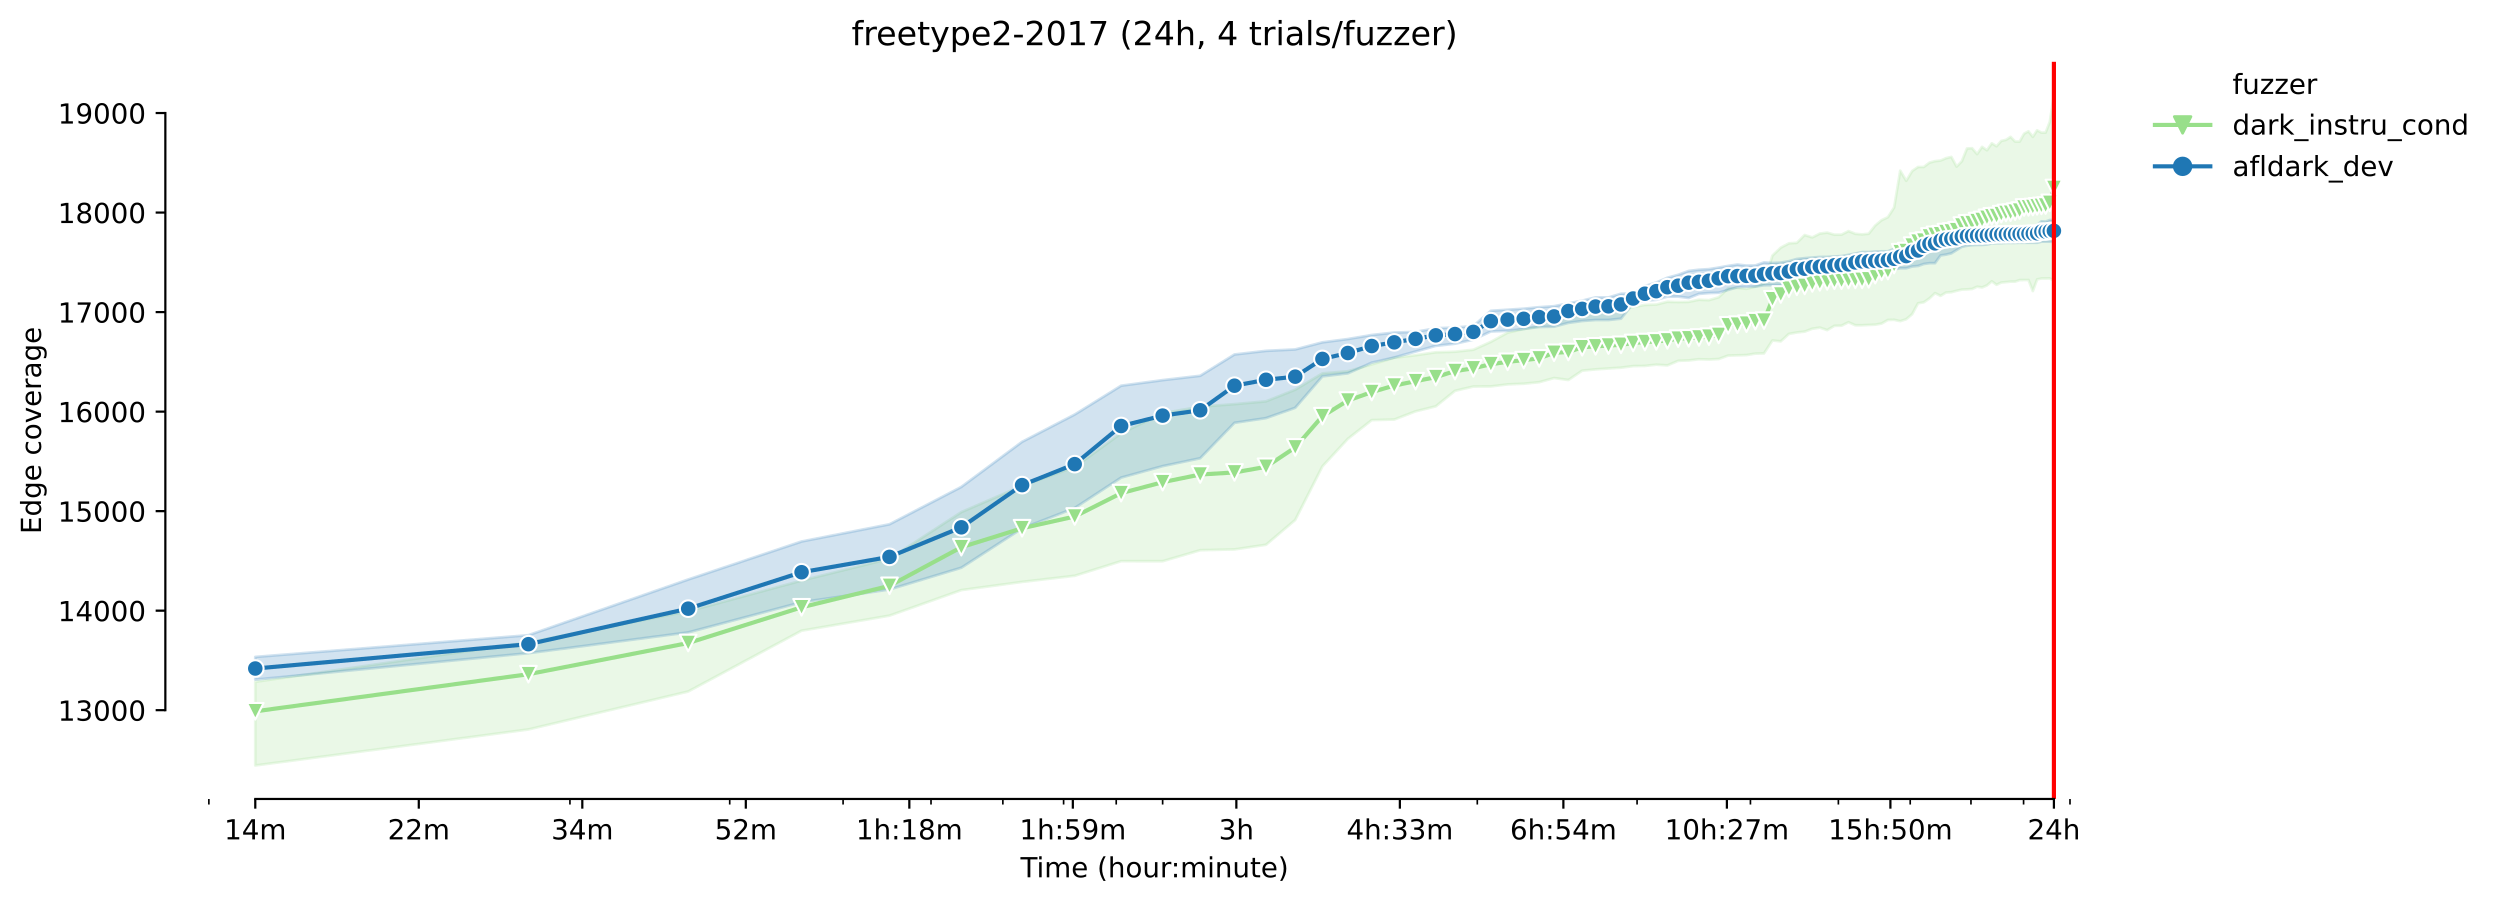 <?xml version="1.0" encoding="utf-8" standalone="no"?>
<!DOCTYPE svg PUBLIC "-//W3C//DTD SVG 1.1//EN"
  "http://www.w3.org/Graphics/SVG/1.1/DTD/svg11.dtd">
<!-- Created with matplotlib (https://matplotlib.org/) -->
<svg height="325.986pt" version="1.1" viewBox="0 0 902.506 325.986" width="902.506pt" xmlns="http://www.w3.org/2000/svg" xmlns:xlink="http://www.w3.org/1999/xlink">
 <defs>
  <style type="text/css">*{stroke-linecap:butt;stroke-linejoin:round;}</style>
 </defs>
 <g id="figure_1">
  <g id="patch_1">
   <path d="M 0 325.986 
L 902.506 325.986 
L 902.506 0 
L 0 0 
z
" style="fill:#ffffff;"/>
  </g>
  <g id="axes_1">
   <g id="patch_2">
    <path d="M 59.691 288.43 
L 773.931 288.43 
L 773.931 22.318 
L 59.691 22.318 
z
" style="fill:#ffffff;"/>
   </g>
   <g id="PolyCollection_1">
    <defs>
     <path d="M 92.156 -79.846 
L 92.156 -49.652 
L 190.761 -62.658 
L 248.441 -76.355 
L 289.366 -98.306 
L 321.109 -103.739 
L 347.046 -112.96 
L 368.975 -115.919 
L 387.971 -118.125 
L 404.726 -123.406 
L 419.714 -123.384 
L 433.273 -127.358 
L 445.651 -127.646 
L 457.037 -129.327 
L 467.58 -138.28 
L 477.394 -157.631 
L 486.575 -167.562 
L 495.2 -174.324 
L 503.331 -174.539 
L 511.022 -177.485 
L 518.319 -179.296 
L 525.26 -184.894 
L 531.878 -186.446 
L 538.201 -186.482 
L 544.256 -187.222 
L 550.063 -187.459 
L 555.642 -188.012 
L 561.011 -189.514 
L 566.184 -188.81 
L 571.176 -192.18 
L 575.999 -192.64 
L 580.664 -192.963 
L 585.18 -193.251 
L 589.558 -193.818 
L 593.804 -193.89 
L 597.928 -194.336 
L 601.936 -194.077 
L 605.833 -195.73 
L 609.627 -195.866 
L 613.322 -196.305 
L 616.924 -196.197 
L 620.437 -196.376 
L 623.865 -197.62 
L 627.212 -197.706 
L 630.482 -197.806 
L 633.679 -198.331 
L 636.806 -198.407 
L 639.865 -203.081 
L 642.86 -202.75 
L 645.794 -205.445 
L 648.668 -205.962 
L 651.485 -206.271 
L 654.247 -207.313 
L 656.957 -207.723 
L 659.616 -206.817 
L 662.226 -208.362 
L 664.789 -208.412 
L 667.307 -209.663 
L 669.781 -208.563 
L 672.213 -208.563 
L 674.604 -208.678 
L 676.955 -208.772 
L 679.269 -209.189 
L 681.545 -210.489 
L 683.785 -210.542 
L 685.991 -210.051 
L 688.163 -210.755 
L 690.302 -212.58 
L 692.409 -216.489 
L 694.486 -216.856 
L 696.533 -218.257 
L 698.551 -220.168 
L 700.54 -219.185 
L 702.503 -220.377 
L 704.438 -220.506 
L 706.348 -221.009 
L 708.232 -221.44 
L 710.091 -221.519 
L 711.927 -221.663 
L 713.739 -222.489 
L 715.529 -222.216 
L 717.296 -222.963 
L 719.041 -224.437 
L 720.766 -223.184 
L 722.469 -223.991 
L 724.153 -224.149 
L 725.817 -224.322 
L 727.461 -224.322 
L 729.087 -224.875 
L 730.695 -224.896 
L 732.284 -224.918 
L 733.856 -220.916 
L 735.411 -225.126 
L 736.949 -225.457 
L 738.47 -225.457 
L 739.976 -225.493 
L 741.465 -224.638 
L 741.465 -291.572 
L 741.465 -291.572 
L 739.976 -281.958 
L 738.47 -278.113 
L 736.949 -278.106 
L 735.411 -278.94 
L 733.856 -276.576 
L 732.284 -278.581 
L 730.695 -277.704 
L 729.087 -274.863 
L 727.461 -274.886 
L 725.817 -276.576 
L 724.153 -275.484 
L 722.469 -275.117 
L 720.766 -273.184 
L 719.041 -274.24 
L 717.296 -271.74 
L 715.529 -272.955 
L 713.739 -270.346 
L 711.927 -272.48 
L 710.091 -272.379 
L 708.232 -267.778 
L 706.348 -265.833 
L 704.438 -269.34 
L 702.503 -268.866 
L 700.54 -268.025 
L 698.551 -267.809 
L 696.533 -267.263 
L 694.486 -265.697 
L 692.409 -265.697 
L 690.302 -264.252 
L 688.163 -260.709 
L 685.991 -264.374 
L 683.785 -251.081 
L 681.545 -247.576 
L 679.269 -246.497 
L 676.955 -244.556 
L 674.604 -241.603 
L 672.213 -241.365 
L 669.781 -241.582 
L 667.307 -242.552 
L 664.789 -241.273 
L 662.226 -241.265 
L 659.616 -242.005 
L 656.957 -241.653 
L 654.247 -240.281 
L 651.485 -241.129 
L 648.668 -238.326 
L 645.794 -238.125 
L 642.86 -236.58 
L 639.865 -233.735 
L 636.806 -223.603 
L 633.679 -222.532 
L 630.482 -221.72 
L 627.212 -222.094 
L 623.865 -221.886 
L 620.437 -218.652 
L 616.924 -217.617 
L 613.322 -217.783 
L 609.627 -217.014 
L 605.833 -216.935 
L 601.936 -217.05 
L 597.928 -216.045 
L 593.804 -215.9 
L 589.558 -215.153 
L 585.18 -214.499 
L 580.664 -214.456 
L 575.999 -214.125 
L 571.176 -214.183 
L 566.184 -212.559 
L 561.011 -212.224 
L 555.642 -208.247 
L 550.063 -207.227 
L 544.256 -205.89 
L 538.201 -202.578 
L 531.878 -199.731 
L 525.26 -199.013 
L 518.319 -198.805 
L 511.022 -197.751 
L 503.331 -196.836 
L 495.2 -194.421 
L 486.575 -191.943 
L 477.394 -191.196 
L 467.58 -185.296 
L 457.037 -181.1 
L 445.651 -180.082 
L 433.273 -179.181 
L 419.714 -176.817 
L 404.726 -169.545 
L 387.971 -157.387 
L 368.975 -150.611 
L 347.046 -141.111 
L 321.109 -124.261 
L 289.366 -116.393 
L 248.441 -105.298 
L 190.761 -94.103 
L 92.156 -79.846 
z
" id="m813ae320fa" style="stroke:#98df8a;stroke-opacity:0.2;"/>
    </defs>
    <g clip-path="url(#pe3882a38e7)">
     <use style="fill:#98df8a;fill-opacity:0.2;stroke:#98df8a;stroke-opacity:0.2;" x="0" xlink:href="#m813ae320fa" y="325.986"/>
    </g>
   </g>
   <g id="PolyCollection_2">
    <defs>
     <path d="M 92.156 -88.829 
L 92.156 -80.646 
L 190.761 -90.194 
L 248.441 -97.685 
L 289.366 -108.589 
L 321.109 -113.188 
L 347.046 -121.038 
L 368.975 -135.23 
L 387.971 -142.595 
L 404.726 -153.562 
L 419.714 -157.712 
L 433.273 -160.559 
L 445.651 -173.35 
L 457.037 -175.048 
L 467.58 -178.775 
L 477.394 -190.111 
L 486.575 -191.206 
L 495.2 -195.069 
L 503.331 -196.928 
L 511.022 -199.081 
L 518.319 -201.139 
L 525.26 -201.913 
L 531.878 -203.359 
L 538.201 -206.332 
L 544.256 -206.557 
L 550.063 -207.248 
L 555.642 -207.949 
L 561.011 -208.057 
L 566.184 -209.431 
L 571.176 -210.114 
L 575.999 -210.464 
L 580.664 -210.464 
L 585.18 -210.949 
L 589.558 -216.401 
L 593.804 -217.434 
L 597.928 -217.766 
L 601.936 -218.907 
L 605.833 -218.925 
L 609.627 -218.422 
L 613.322 -219.895 
L 616.924 -220.192 
L 620.437 -220.308 
L 623.865 -221.332 
L 627.212 -222.32 
L 630.482 -222.473 
L 633.679 -222.511 
L 636.806 -223.003 
L 639.865 -223.039 
L 642.86 -223.084 
L 645.794 -223.344 
L 648.668 -223.964 
L 651.485 -224.072 
L 654.247 -224.449 
L 656.957 -224.521 
L 659.616 -224.772 
L 662.226 -225.707 
L 664.789 -225.967 
L 667.307 -226.174 
L 669.781 -227.584 
L 672.213 -228.078 
L 674.604 -228.105 
L 676.955 -228.195 
L 679.269 -228.231 
L 681.545 -227.701 
L 683.785 -228.743 
L 685.991 -229.147 
L 688.163 -229.147 
L 690.302 -229.766 
L 692.409 -229.964 
L 694.486 -230.683 
L 696.533 -230.979 
L 698.551 -230.979 
L 700.54 -233.781 
L 702.503 -234.069 
L 704.438 -234.527 
L 706.348 -235.715 
L 708.232 -236.889 
L 710.091 -237.276 
L 711.927 -237.491 
L 713.739 -237.575 
L 715.529 -237.581 
L 717.296 -237.716 
L 719.041 -238.12 
L 720.766 -238.174 
L 722.469 -238.201 
L 724.153 -238.308 
L 725.817 -238.317 
L 727.461 -238.317 
L 729.087 -238.353 
L 730.695 -238.353 
L 732.284 -238.353 
L 733.856 -238.353 
L 735.411 -238.353 
L 736.949 -238.758 
L 738.47 -238.758 
L 739.976 -238.758 
L 741.465 -238.632 
L 741.465 -246.581 
L 741.465 -246.581 
L 739.976 -246.554 
L 738.47 -245.988 
L 736.949 -246.087 
L 735.411 -244.646 
L 733.856 -244.317 
L 732.284 -244.21 
L 730.695 -243.805 
L 729.087 -243.805 
L 727.461 -243.779 
L 725.817 -243.729 
L 724.153 -243.725 
L 722.469 -243.725 
L 720.766 -243.716 
L 719.041 -243.554 
L 717.296 -243.886 
L 715.529 -243.554 
L 713.739 -243.554 
L 711.927 -243.559 
L 710.091 -243.554 
L 708.232 -243.5 
L 706.348 -243.455 
L 704.438 -243.419 
L 702.503 -243.285 
L 700.54 -242.449 
L 698.551 -242.485 
L 696.533 -242.189 
L 694.486 -241.075 
L 692.409 -239.386 
L 690.302 -239.09 
L 688.163 -237.787 
L 685.991 -237.392 
L 683.785 -236.153 
L 681.545 -235.273 
L 679.269 -235.255 
L 676.955 -235.183 
L 674.604 -234.967 
L 672.213 -234.967 
L 669.781 -234.446 
L 667.307 -233.988 
L 664.789 -233.53 
L 662.226 -233.386 
L 659.616 -233.243 
L 656.957 -233.216 
L 654.247 -233.009 
L 651.485 -232.784 
L 648.668 -232.488 
L 645.794 -231.68 
L 642.86 -231.168 
L 639.865 -231.051 
L 636.806 -231.249 
L 633.679 -230.153 
L 630.482 -230.099 
L 627.212 -230.485 
L 623.865 -229.991 
L 620.437 -229.38 
L 616.924 -228.823 
L 613.322 -228.608 
L 609.627 -228.181 
L 605.833 -226.775 
L 601.936 -225.716 
L 597.928 -223.991 
L 593.804 -222.707 
L 589.558 -219.949 
L 585.18 -219.949 
L 580.664 -218.602 
L 575.999 -218.62 
L 571.176 -217.452 
L 566.184 -216.446 
L 561.011 -215.44 
L 555.642 -215.081 
L 550.063 -214.542 
L 544.256 -214.165 
L 538.201 -213.787 
L 531.878 -208.29 
L 525.26 -207.733 
L 518.319 -207.482 
L 511.022 -206.171 
L 503.331 -205.919 
L 495.2 -205.048 
L 486.575 -203.584 
L 477.394 -202.398 
L 467.58 -199.838 
L 457.037 -199.326 
L 445.651 -198.015 
L 433.273 -190.326 
L 419.714 -188.756 
L 404.726 -186.742 
L 387.971 -176.341 
L 368.975 -166.488 
L 347.046 -150.212 
L 321.109 -136.721 
L 289.366 -130.505 
L 248.441 -116.781 
L 190.761 -96.679 
L 92.156 -88.829 
z
" id="m994fed058c" style="stroke:#1f77b4;stroke-opacity:0.2;"/>
    </defs>
    <g clip-path="url(#pe3882a38e7)">
     <use style="fill:#1f77b4;fill-opacity:0.2;stroke:#1f77b4;stroke-opacity:0.2;" x="0" xlink:href="#m994fed058c" y="325.986"/>
    </g>
   </g>
   <g id="matplotlib.axis_1">
    <g id="xtick_1">
     <g id="line2d_1">
      <defs>
       <path d="M 0 0 
L 0 3.5 
" id="m04b9f40159" style="stroke:#000000;stroke-width:0.8;"/>
      </defs>
      <g>
       <use style="stroke:#000000;stroke-width:0.8;" x="92.156" xlink:href="#m04b9f40159" y="288.43"/>
      </g>
     </g>
     <g id="text_1">
      <!-- 14m -->
      <g transform="translate(80.923 303.029)scale(0.1 -0.1)">
       <defs>
        <path d="M 12.406 8.297 
L 28.516 8.297 
L 28.516 63.922 
L 10.984 60.406 
L 10.984 69.391 
L 28.422 72.906 
L 38.281 72.906 
L 38.281 8.297 
L 54.391 8.297 
L 54.391 0 
L 12.406 0 
z
" id="DejaVuSans-49"/>
        <path d="M 37.797 64.312 
L 12.891 25.391 
L 37.797 25.391 
z
M 35.203 72.906 
L 47.609 72.906 
L 47.609 25.391 
L 58.016 25.391 
L 58.016 17.188 
L 47.609 17.188 
L 47.609 0 
L 37.797 0 
L 37.797 17.188 
L 4.891 17.188 
L 4.891 26.703 
z
" id="DejaVuSans-52"/>
        <path d="M 52 44.188 
Q 55.375 50.25 60.062 53.125 
Q 64.75 56 71.094 56 
Q 79.641 56 84.281 50.016 
Q 88.922 44.047 88.922 33.016 
L 88.922 0 
L 79.891 0 
L 79.891 32.719 
Q 79.891 40.578 77.094 44.375 
Q 74.312 48.188 68.609 48.188 
Q 61.625 48.188 57.562 43.547 
Q 53.516 38.922 53.516 30.906 
L 53.516 0 
L 44.484 0 
L 44.484 32.719 
Q 44.484 40.625 41.703 44.406 
Q 38.922 48.188 33.109 48.188 
Q 26.219 48.188 22.156 43.531 
Q 18.109 38.875 18.109 30.906 
L 18.109 0 
L 9.078 0 
L 9.078 54.688 
L 18.109 54.688 
L 18.109 46.188 
Q 21.188 51.219 25.484 53.609 
Q 29.781 56 35.688 56 
Q 41.656 56 45.828 52.969 
Q 50 49.953 52 44.188 
z
" id="DejaVuSans-109"/>
       </defs>
       <use xlink:href="#DejaVuSans-49"/>
       <use x="63.623" xlink:href="#DejaVuSans-52"/>
       <use x="127.246" xlink:href="#DejaVuSans-109"/>
      </g>
     </g>
    </g>
    <g id="xtick_2">
     <g id="line2d_2">
      <g>
       <use style="stroke:#000000;stroke-width:0.8;" x="151.184" xlink:href="#m04b9f40159" y="288.43"/>
      </g>
     </g>
     <g id="text_2">
      <!-- 22m -->
      <g transform="translate(139.952 303.029)scale(0.1 -0.1)">
       <defs>
        <path d="M 19.188 8.297 
L 53.609 8.297 
L 53.609 0 
L 7.328 0 
L 7.328 8.297 
Q 12.938 14.109 22.625 23.891 
Q 32.328 33.688 34.812 36.531 
Q 39.547 41.844 41.422 45.531 
Q 43.312 49.219 43.312 52.781 
Q 43.312 58.594 39.234 62.25 
Q 35.156 65.922 28.609 65.922 
Q 23.969 65.922 18.812 64.312 
Q 13.672 62.703 7.812 59.422 
L 7.812 69.391 
Q 13.766 71.781 18.938 73 
Q 24.125 74.219 28.422 74.219 
Q 39.75 74.219 46.484 68.547 
Q 53.219 62.891 53.219 53.422 
Q 53.219 48.922 51.531 44.891 
Q 49.859 40.875 45.406 35.406 
Q 44.188 33.984 37.641 27.219 
Q 31.109 20.453 19.188 8.297 
z
" id="DejaVuSans-50"/>
       </defs>
       <use xlink:href="#DejaVuSans-50"/>
       <use x="63.623" xlink:href="#DejaVuSans-50"/>
       <use x="127.246" xlink:href="#DejaVuSans-109"/>
      </g>
     </g>
    </g>
    <g id="xtick_3">
     <g id="line2d_3">
      <g>
       <use style="stroke:#000000;stroke-width:0.8;" x="210.213" xlink:href="#m04b9f40159" y="288.43"/>
      </g>
     </g>
     <g id="text_3">
      <!-- 34m -->
      <g transform="translate(198.98 303.029)scale(0.1 -0.1)">
       <defs>
        <path d="M 40.578 39.312 
Q 47.656 37.797 51.625 33 
Q 55.609 28.219 55.609 21.188 
Q 55.609 10.406 48.188 4.484 
Q 40.766 -1.422 27.094 -1.422 
Q 22.516 -1.422 17.656 -0.516 
Q 12.797 0.391 7.625 2.203 
L 7.625 11.719 
Q 11.719 9.328 16.594 8.109 
Q 21.484 6.891 26.812 6.891 
Q 36.078 6.891 40.938 10.547 
Q 45.797 14.203 45.797 21.188 
Q 45.797 27.641 41.281 31.266 
Q 36.766 34.906 28.719 34.906 
L 20.219 34.906 
L 20.219 43.016 
L 29.109 43.016 
Q 36.375 43.016 40.234 45.922 
Q 44.094 48.828 44.094 54.297 
Q 44.094 59.906 40.109 62.906 
Q 36.141 65.922 28.719 65.922 
Q 24.656 65.922 20.016 65.031 
Q 15.375 64.156 9.812 62.312 
L 9.812 71.094 
Q 15.438 72.656 20.344 73.438 
Q 25.25 74.219 29.594 74.219 
Q 40.828 74.219 47.359 69.109 
Q 53.906 64.016 53.906 55.328 
Q 53.906 49.266 50.438 45.094 
Q 46.969 40.922 40.578 39.312 
z
" id="DejaVuSans-51"/>
       </defs>
       <use xlink:href="#DejaVuSans-51"/>
       <use x="63.623" xlink:href="#DejaVuSans-52"/>
       <use x="127.246" xlink:href="#DejaVuSans-109"/>
      </g>
     </g>
    </g>
    <g id="xtick_4">
     <g id="line2d_4">
      <g>
       <use style="stroke:#000000;stroke-width:0.8;" x="269.241" xlink:href="#m04b9f40159" y="288.43"/>
      </g>
     </g>
     <g id="text_4">
      <!-- 52m -->
      <g transform="translate(258.008 303.029)scale(0.1 -0.1)">
       <defs>
        <path d="M 10.797 72.906 
L 49.516 72.906 
L 49.516 64.594 
L 19.828 64.594 
L 19.828 46.734 
Q 21.969 47.469 24.109 47.828 
Q 26.266 48.188 28.422 48.188 
Q 40.625 48.188 47.75 41.5 
Q 54.891 34.812 54.891 23.391 
Q 54.891 11.625 47.562 5.094 
Q 40.234 -1.422 26.906 -1.422 
Q 22.312 -1.422 17.547 -0.641 
Q 12.797 0.141 7.719 1.703 
L 7.719 11.625 
Q 12.109 9.234 16.797 8.062 
Q 21.484 6.891 26.703 6.891 
Q 35.156 6.891 40.078 11.328 
Q 45.016 15.766 45.016 23.391 
Q 45.016 31 40.078 35.438 
Q 35.156 39.891 26.703 39.891 
Q 22.75 39.891 18.812 39.016 
Q 14.891 38.141 10.797 36.281 
z
" id="DejaVuSans-53"/>
       </defs>
       <use xlink:href="#DejaVuSans-53"/>
       <use x="63.623" xlink:href="#DejaVuSans-50"/>
       <use x="127.246" xlink:href="#DejaVuSans-109"/>
      </g>
     </g>
    </g>
    <g id="xtick_5">
     <g id="line2d_5">
      <g>
       <use style="stroke:#000000;stroke-width:0.8;" x="328.269" xlink:href="#m04b9f40159" y="288.43"/>
      </g>
     </g>
     <g id="text_5">
      <!-- 1h:18m -->
      <g transform="translate(309.002 303.029)scale(0.1 -0.1)">
       <defs>
        <path d="M 54.891 33.016 
L 54.891 0 
L 45.906 0 
L 45.906 32.719 
Q 45.906 40.484 42.875 44.328 
Q 39.844 48.188 33.797 48.188 
Q 26.516 48.188 22.312 43.547 
Q 18.109 38.922 18.109 30.906 
L 18.109 0 
L 9.078 0 
L 9.078 75.984 
L 18.109 75.984 
L 18.109 46.188 
Q 21.344 51.125 25.703 53.562 
Q 30.078 56 35.797 56 
Q 45.219 56 50.047 50.172 
Q 54.891 44.344 54.891 33.016 
z
" id="DejaVuSans-104"/>
        <path d="M 11.719 12.406 
L 22.016 12.406 
L 22.016 0 
L 11.719 0 
z
M 11.719 51.703 
L 22.016 51.703 
L 22.016 39.312 
L 11.719 39.312 
z
" id="DejaVuSans-58"/>
        <path d="M 31.781 34.625 
Q 24.75 34.625 20.719 30.859 
Q 16.703 27.094 16.703 20.516 
Q 16.703 13.922 20.719 10.156 
Q 24.75 6.391 31.781 6.391 
Q 38.812 6.391 42.859 10.172 
Q 46.922 13.969 46.922 20.516 
Q 46.922 27.094 42.891 30.859 
Q 38.875 34.625 31.781 34.625 
z
M 21.922 38.812 
Q 15.578 40.375 12.031 44.719 
Q 8.5 49.078 8.5 55.328 
Q 8.5 64.062 14.719 69.141 
Q 20.953 74.219 31.781 74.219 
Q 42.672 74.219 48.875 69.141 
Q 55.078 64.062 55.078 55.328 
Q 55.078 49.078 51.531 44.719 
Q 48 40.375 41.703 38.812 
Q 48.828 37.156 52.797 32.312 
Q 56.781 27.484 56.781 20.516 
Q 56.781 9.906 50.312 4.234 
Q 43.844 -1.422 31.781 -1.422 
Q 19.734 -1.422 13.25 4.234 
Q 6.781 9.906 6.781 20.516 
Q 6.781 27.484 10.781 32.312 
Q 14.797 37.156 21.922 38.812 
z
M 18.312 54.391 
Q 18.312 48.734 21.844 45.562 
Q 25.391 42.391 31.781 42.391 
Q 38.141 42.391 41.719 45.562 
Q 45.312 48.734 45.312 54.391 
Q 45.312 60.062 41.719 63.234 
Q 38.141 66.406 31.781 66.406 
Q 25.391 66.406 21.844 63.234 
Q 18.312 60.062 18.312 54.391 
z
" id="DejaVuSans-56"/>
       </defs>
       <use xlink:href="#DejaVuSans-49"/>
       <use x="63.623" xlink:href="#DejaVuSans-104"/>
       <use x="127.002" xlink:href="#DejaVuSans-58"/>
       <use x="160.693" xlink:href="#DejaVuSans-49"/>
       <use x="224.316" xlink:href="#DejaVuSans-56"/>
       <use x="287.939" xlink:href="#DejaVuSans-109"/>
      </g>
     </g>
    </g>
    <g id="xtick_6">
     <g id="line2d_6">
      <g>
       <use style="stroke:#000000;stroke-width:0.8;" x="387.297" xlink:href="#m04b9f40159" y="288.43"/>
      </g>
     </g>
     <g id="text_6">
      <!-- 1h:59m -->
      <g transform="translate(368.03 303.029)scale(0.1 -0.1)">
       <defs>
        <path d="M 10.984 1.516 
L 10.984 10.5 
Q 14.703 8.734 18.5 7.812 
Q 22.312 6.891 25.984 6.891 
Q 35.75 6.891 40.891 13.453 
Q 46.047 20.016 46.781 33.406 
Q 43.953 29.203 39.594 26.953 
Q 35.25 24.703 29.984 24.703 
Q 19.047 24.703 12.672 31.312 
Q 6.297 37.938 6.297 49.422 
Q 6.297 60.641 12.938 67.422 
Q 19.578 74.219 30.609 74.219 
Q 43.266 74.219 49.922 64.516 
Q 56.594 54.828 56.594 36.375 
Q 56.594 19.141 48.406 8.859 
Q 40.234 -1.422 26.422 -1.422 
Q 22.703 -1.422 18.891 -0.688 
Q 15.094 0.047 10.984 1.516 
z
M 30.609 32.422 
Q 37.25 32.422 41.125 36.953 
Q 45.016 41.5 45.016 49.422 
Q 45.016 57.281 41.125 61.844 
Q 37.25 66.406 30.609 66.406 
Q 23.969 66.406 20.094 61.844 
Q 16.219 57.281 16.219 49.422 
Q 16.219 41.5 20.094 36.953 
Q 23.969 32.422 30.609 32.422 
z
" id="DejaVuSans-57"/>
       </defs>
       <use xlink:href="#DejaVuSans-49"/>
       <use x="63.623" xlink:href="#DejaVuSans-104"/>
       <use x="127.002" xlink:href="#DejaVuSans-58"/>
       <use x="160.693" xlink:href="#DejaVuSans-53"/>
       <use x="224.316" xlink:href="#DejaVuSans-57"/>
       <use x="287.939" xlink:href="#DejaVuSans-109"/>
      </g>
     </g>
    </g>
    <g id="xtick_7">
     <g id="line2d_7">
      <g>
       <use style="stroke:#000000;stroke-width:0.8;" x="446.326" xlink:href="#m04b9f40159" y="288.43"/>
      </g>
     </g>
     <g id="text_7">
      <!-- 3h -->
      <g transform="translate(439.976 303.029)scale(0.1 -0.1)">
       <use xlink:href="#DejaVuSans-51"/>
       <use x="63.623" xlink:href="#DejaVuSans-104"/>
      </g>
     </g>
    </g>
    <g id="xtick_8">
     <g id="line2d_8">
      <g>
       <use style="stroke:#000000;stroke-width:0.8;" x="505.354" xlink:href="#m04b9f40159" y="288.43"/>
      </g>
     </g>
     <g id="text_8">
      <!-- 4h:33m -->
      <g transform="translate(486.087 303.029)scale(0.1 -0.1)">
       <use xlink:href="#DejaVuSans-52"/>
       <use x="63.623" xlink:href="#DejaVuSans-104"/>
       <use x="127.002" xlink:href="#DejaVuSans-58"/>
       <use x="160.693" xlink:href="#DejaVuSans-51"/>
       <use x="224.316" xlink:href="#DejaVuSans-51"/>
       <use x="287.939" xlink:href="#DejaVuSans-109"/>
      </g>
     </g>
    </g>
    <g id="xtick_9">
     <g id="line2d_9">
      <g>
       <use style="stroke:#000000;stroke-width:0.8;" x="564.382" xlink:href="#m04b9f40159" y="288.43"/>
      </g>
     </g>
     <g id="text_9">
      <!-- 6h:54m -->
      <g transform="translate(545.115 303.029)scale(0.1 -0.1)">
       <defs>
        <path d="M 33.016 40.375 
Q 26.375 40.375 22.484 35.828 
Q 18.609 31.297 18.609 23.391 
Q 18.609 15.531 22.484 10.953 
Q 26.375 6.391 33.016 6.391 
Q 39.656 6.391 43.531 10.953 
Q 47.406 15.531 47.406 23.391 
Q 47.406 31.297 43.531 35.828 
Q 39.656 40.375 33.016 40.375 
z
M 52.594 71.297 
L 52.594 62.312 
Q 48.875 64.062 45.094 64.984 
Q 41.312 65.922 37.594 65.922 
Q 27.828 65.922 22.672 59.328 
Q 17.531 52.734 16.797 39.406 
Q 19.672 43.656 24.016 45.922 
Q 28.375 48.188 33.594 48.188 
Q 44.578 48.188 50.953 41.516 
Q 57.328 34.859 57.328 23.391 
Q 57.328 12.156 50.688 5.359 
Q 44.047 -1.422 33.016 -1.422 
Q 20.359 -1.422 13.672 8.266 
Q 6.984 17.969 6.984 36.375 
Q 6.984 53.656 15.188 63.938 
Q 23.391 74.219 37.203 74.219 
Q 40.922 74.219 44.703 73.484 
Q 48.484 72.75 52.594 71.297 
z
" id="DejaVuSans-54"/>
       </defs>
       <use xlink:href="#DejaVuSans-54"/>
       <use x="63.623" xlink:href="#DejaVuSans-104"/>
       <use x="127.002" xlink:href="#DejaVuSans-58"/>
       <use x="160.693" xlink:href="#DejaVuSans-53"/>
       <use x="224.316" xlink:href="#DejaVuSans-52"/>
       <use x="287.939" xlink:href="#DejaVuSans-109"/>
      </g>
     </g>
    </g>
    <g id="xtick_10">
     <g id="line2d_10">
      <g>
       <use style="stroke:#000000;stroke-width:0.8;" x="623.41" xlink:href="#m04b9f40159" y="288.43"/>
      </g>
     </g>
     <g id="text_10">
      <!-- 10h:27m -->
      <g transform="translate(600.962 303.029)scale(0.1 -0.1)">
       <defs>
        <path d="M 31.781 66.406 
Q 24.172 66.406 20.328 58.906 
Q 16.5 51.422 16.5 36.375 
Q 16.5 21.391 20.328 13.891 
Q 24.172 6.391 31.781 6.391 
Q 39.453 6.391 43.281 13.891 
Q 47.125 21.391 47.125 36.375 
Q 47.125 51.422 43.281 58.906 
Q 39.453 66.406 31.781 66.406 
z
M 31.781 74.219 
Q 44.047 74.219 50.516 64.516 
Q 56.984 54.828 56.984 36.375 
Q 56.984 17.969 50.516 8.266 
Q 44.047 -1.422 31.781 -1.422 
Q 19.531 -1.422 13.062 8.266 
Q 6.594 17.969 6.594 36.375 
Q 6.594 54.828 13.062 64.516 
Q 19.531 74.219 31.781 74.219 
z
" id="DejaVuSans-48"/>
        <path d="M 8.203 72.906 
L 55.078 72.906 
L 55.078 68.703 
L 28.609 0 
L 18.312 0 
L 43.219 64.594 
L 8.203 64.594 
z
" id="DejaVuSans-55"/>
       </defs>
       <use xlink:href="#DejaVuSans-49"/>
       <use x="63.623" xlink:href="#DejaVuSans-48"/>
       <use x="127.246" xlink:href="#DejaVuSans-104"/>
       <use x="190.625" xlink:href="#DejaVuSans-58"/>
       <use x="224.316" xlink:href="#DejaVuSans-50"/>
       <use x="287.939" xlink:href="#DejaVuSans-55"/>
       <use x="351.562" xlink:href="#DejaVuSans-109"/>
      </g>
     </g>
    </g>
    <g id="xtick_11">
     <g id="line2d_11">
      <g>
       <use style="stroke:#000000;stroke-width:0.8;" x="682.439" xlink:href="#m04b9f40159" y="288.43"/>
      </g>
     </g>
     <g id="text_11">
      <!-- 15h:50m -->
      <g transform="translate(659.99 303.029)scale(0.1 -0.1)">
       <use xlink:href="#DejaVuSans-49"/>
       <use x="63.623" xlink:href="#DejaVuSans-53"/>
       <use x="127.246" xlink:href="#DejaVuSans-104"/>
       <use x="190.625" xlink:href="#DejaVuSans-58"/>
       <use x="224.316" xlink:href="#DejaVuSans-53"/>
       <use x="287.939" xlink:href="#DejaVuSans-48"/>
       <use x="351.562" xlink:href="#DejaVuSans-109"/>
      </g>
     </g>
    </g>
    <g id="xtick_12">
     <g id="line2d_12">
      <g>
       <use style="stroke:#000000;stroke-width:0.8;" x="741.467" xlink:href="#m04b9f40159" y="288.43"/>
      </g>
     </g>
     <g id="text_12">
      <!-- 24h -->
      <g transform="translate(731.936 303.029)scale(0.1 -0.1)">
       <use xlink:href="#DejaVuSans-50"/>
       <use x="63.623" xlink:href="#DejaVuSans-52"/>
       <use x="127.246" xlink:href="#DejaVuSans-104"/>
      </g>
     </g>
    </g>
    <g id="xtick_13">
     <g id="line2d_13">
      <defs>
       <path d="M 0 0 
L 0 2 
" id="m9c131c4219" style="stroke:#000000;stroke-width:0.6;"/>
      </defs>
      <g>
       <use style="stroke:#000000;stroke-width:0.6;" x="75.401" xlink:href="#m9c131c4219" y="288.43"/>
      </g>
     </g>
    </g>
    <g id="xtick_14">
     <g id="line2d_14">
      <g>
       <use style="stroke:#000000;stroke-width:0.6;" x="205.749" xlink:href="#m9c131c4219" y="288.43"/>
      </g>
     </g>
    </g>
    <g id="xtick_15">
     <g id="line2d_15">
      <g>
       <use style="stroke:#000000;stroke-width:0.6;" x="263.429" xlink:href="#m9c131c4219" y="288.43"/>
      </g>
     </g>
    </g>
    <g id="xtick_16">
     <g id="line2d_16">
      <g>
       <use style="stroke:#000000;stroke-width:0.6;" x="304.354" xlink:href="#m9c131c4219" y="288.43"/>
      </g>
     </g>
    </g>
    <g id="xtick_17">
     <g id="line2d_17">
      <g>
       <use style="stroke:#000000;stroke-width:0.6;" x="336.098" xlink:href="#m9c131c4219" y="288.43"/>
      </g>
     </g>
    </g>
    <g id="xtick_18">
     <g id="line2d_18">
      <g>
       <use style="stroke:#000000;stroke-width:0.6;" x="362.034" xlink:href="#m9c131c4219" y="288.43"/>
      </g>
     </g>
    </g>
    <g id="xtick_19">
     <g id="line2d_19">
      <g>
       <use style="stroke:#000000;stroke-width:0.6;" x="383.963" xlink:href="#m9c131c4219" y="288.43"/>
      </g>
     </g>
    </g>
    <g id="xtick_20">
     <g id="line2d_20">
      <g>
       <use style="stroke:#000000;stroke-width:0.6;" x="402.959" xlink:href="#m9c131c4219" y="288.43"/>
      </g>
     </g>
    </g>
    <g id="xtick_21">
     <g id="line2d_21">
      <g>
       <use style="stroke:#000000;stroke-width:0.6;" x="419.714" xlink:href="#m9c131c4219" y="288.43"/>
      </g>
     </g>
    </g>
    <g id="xtick_22">
     <g id="line2d_22">
      <g>
       <use style="stroke:#000000;stroke-width:0.6;" x="533.307" xlink:href="#m9c131c4219" y="288.43"/>
      </g>
     </g>
    </g>
    <g id="xtick_23">
     <g id="line2d_23">
      <g>
       <use style="stroke:#000000;stroke-width:0.6;" x="590.987" xlink:href="#m9c131c4219" y="288.43"/>
      </g>
     </g>
    </g>
    <g id="xtick_24">
     <g id="line2d_24">
      <g>
       <use style="stroke:#000000;stroke-width:0.6;" x="631.912" xlink:href="#m9c131c4219" y="288.43"/>
      </g>
     </g>
    </g>
    <g id="xtick_25">
     <g id="line2d_25">
      <g>
       <use style="stroke:#000000;stroke-width:0.6;" x="663.656" xlink:href="#m9c131c4219" y="288.43"/>
      </g>
     </g>
    </g>
    <g id="xtick_26">
     <g id="line2d_26">
      <g>
       <use style="stroke:#000000;stroke-width:0.6;" x="689.592" xlink:href="#m9c131c4219" y="288.43"/>
      </g>
     </g>
    </g>
    <g id="xtick_27">
     <g id="line2d_27">
      <g>
       <use style="stroke:#000000;stroke-width:0.6;" x="711.521" xlink:href="#m9c131c4219" y="288.43"/>
      </g>
     </g>
    </g>
    <g id="xtick_28">
     <g id="line2d_28">
      <g>
       <use style="stroke:#000000;stroke-width:0.6;" x="730.517" xlink:href="#m9c131c4219" y="288.43"/>
      </g>
     </g>
    </g>
    <g id="xtick_29">
     <g id="line2d_29">
      <g>
       <use style="stroke:#000000;stroke-width:0.6;" x="747.272" xlink:href="#m9c131c4219" y="288.43"/>
      </g>
     </g>
    </g>
    <g id="text_13">
     <!-- Time (hour:minute) -->
     <g transform="translate(368.404 316.707)scale(0.1 -0.1)">
      <defs>
       <path d="M -0.297 72.906 
L 61.375 72.906 
L 61.375 64.594 
L 35.5 64.594 
L 35.5 0 
L 25.594 0 
L 25.594 64.594 
L -0.297 64.594 
z
" id="DejaVuSans-84"/>
       <path d="M 9.422 54.688 
L 18.406 54.688 
L 18.406 0 
L 9.422 0 
z
M 9.422 75.984 
L 18.406 75.984 
L 18.406 64.594 
L 9.422 64.594 
z
" id="DejaVuSans-105"/>
       <path d="M 56.203 29.594 
L 56.203 25.203 
L 14.891 25.203 
Q 15.484 15.922 20.484 11.062 
Q 25.484 6.203 34.422 6.203 
Q 39.594 6.203 44.453 7.469 
Q 49.312 8.734 54.109 11.281 
L 54.109 2.781 
Q 49.266 0.734 44.188 -0.344 
Q 39.109 -1.422 33.891 -1.422 
Q 20.797 -1.422 13.156 6.188 
Q 5.516 13.812 5.516 26.812 
Q 5.516 40.234 12.766 48.109 
Q 20.016 56 32.328 56 
Q 43.359 56 49.781 48.891 
Q 56.203 41.797 56.203 29.594 
z
M 47.219 32.234 
Q 47.125 39.594 43.094 43.984 
Q 39.062 48.391 32.422 48.391 
Q 24.906 48.391 20.391 44.141 
Q 15.875 39.891 15.188 32.172 
z
" id="DejaVuSans-101"/>
       <path id="DejaVuSans-32"/>
       <path d="M 31 75.875 
Q 24.469 64.656 21.281 53.656 
Q 18.109 42.672 18.109 31.391 
Q 18.109 20.125 21.312 9.062 
Q 24.516 -2 31 -13.188 
L 23.188 -13.188 
Q 15.875 -1.703 12.234 9.375 
Q 8.594 20.453 8.594 31.391 
Q 8.594 42.281 12.203 53.312 
Q 15.828 64.359 23.188 75.875 
z
" id="DejaVuSans-40"/>
       <path d="M 30.609 48.391 
Q 23.391 48.391 19.188 42.75 
Q 14.984 37.109 14.984 27.297 
Q 14.984 17.484 19.156 11.844 
Q 23.344 6.203 30.609 6.203 
Q 37.797 6.203 41.984 11.859 
Q 46.188 17.531 46.188 27.297 
Q 46.188 37.016 41.984 42.703 
Q 37.797 48.391 30.609 48.391 
z
M 30.609 56 
Q 42.328 56 49.016 48.375 
Q 55.719 40.766 55.719 27.297 
Q 55.719 13.875 49.016 6.219 
Q 42.328 -1.422 30.609 -1.422 
Q 18.844 -1.422 12.172 6.219 
Q 5.516 13.875 5.516 27.297 
Q 5.516 40.766 12.172 48.375 
Q 18.844 56 30.609 56 
z
" id="DejaVuSans-111"/>
       <path d="M 8.5 21.578 
L 8.5 54.688 
L 17.484 54.688 
L 17.484 21.922 
Q 17.484 14.156 20.5 10.266 
Q 23.531 6.391 29.594 6.391 
Q 36.859 6.391 41.078 11.031 
Q 45.312 15.672 45.312 23.688 
L 45.312 54.688 
L 54.297 54.688 
L 54.297 0 
L 45.312 0 
L 45.312 8.406 
Q 42.047 3.422 37.719 1 
Q 33.406 -1.422 27.688 -1.422 
Q 18.266 -1.422 13.375 4.438 
Q 8.5 10.297 8.5 21.578 
z
M 31.109 56 
z
" id="DejaVuSans-117"/>
       <path d="M 41.109 46.297 
Q 39.594 47.172 37.812 47.578 
Q 36.031 48 33.891 48 
Q 26.266 48 22.188 43.047 
Q 18.109 38.094 18.109 28.812 
L 18.109 0 
L 9.078 0 
L 9.078 54.688 
L 18.109 54.688 
L 18.109 46.188 
Q 20.953 51.172 25.484 53.578 
Q 30.031 56 36.531 56 
Q 37.453 56 38.578 55.875 
Q 39.703 55.766 41.062 55.516 
z
" id="DejaVuSans-114"/>
       <path d="M 54.891 33.016 
L 54.891 0 
L 45.906 0 
L 45.906 32.719 
Q 45.906 40.484 42.875 44.328 
Q 39.844 48.188 33.797 48.188 
Q 26.516 48.188 22.312 43.547 
Q 18.109 38.922 18.109 30.906 
L 18.109 0 
L 9.078 0 
L 9.078 54.688 
L 18.109 54.688 
L 18.109 46.188 
Q 21.344 51.125 25.703 53.562 
Q 30.078 56 35.797 56 
Q 45.219 56 50.047 50.172 
Q 54.891 44.344 54.891 33.016 
z
" id="DejaVuSans-110"/>
       <path d="M 18.312 70.219 
L 18.312 54.688 
L 36.812 54.688 
L 36.812 47.703 
L 18.312 47.703 
L 18.312 18.016 
Q 18.312 11.328 20.141 9.422 
Q 21.969 7.516 27.594 7.516 
L 36.812 7.516 
L 36.812 0 
L 27.594 0 
Q 17.188 0 13.234 3.875 
Q 9.281 7.766 9.281 18.016 
L 9.281 47.703 
L 2.688 47.703 
L 2.688 54.688 
L 9.281 54.688 
L 9.281 70.219 
z
" id="DejaVuSans-116"/>
       <path d="M 8.016 75.875 
L 15.828 75.875 
Q 23.141 64.359 26.781 53.312 
Q 30.422 42.281 30.422 31.391 
Q 30.422 20.453 26.781 9.375 
Q 23.141 -1.703 15.828 -13.188 
L 8.016 -13.188 
Q 14.5 -2 17.703 9.062 
Q 20.906 20.125 20.906 31.391 
Q 20.906 42.672 17.703 53.656 
Q 14.5 64.656 8.016 75.875 
z
" id="DejaVuSans-41"/>
      </defs>
      <use xlink:href="#DejaVuSans-84"/>
      <use x="57.959" xlink:href="#DejaVuSans-105"/>
      <use x="85.742" xlink:href="#DejaVuSans-109"/>
      <use x="183.154" xlink:href="#DejaVuSans-101"/>
      <use x="244.678" xlink:href="#DejaVuSans-32"/>
      <use x="276.465" xlink:href="#DejaVuSans-40"/>
      <use x="315.479" xlink:href="#DejaVuSans-104"/>
      <use x="378.857" xlink:href="#DejaVuSans-111"/>
      <use x="440.039" xlink:href="#DejaVuSans-117"/>
      <use x="503.418" xlink:href="#DejaVuSans-114"/>
      <use x="542.781" xlink:href="#DejaVuSans-58"/>
      <use x="576.473" xlink:href="#DejaVuSans-109"/>
      <use x="673.885" xlink:href="#DejaVuSans-105"/>
      <use x="701.668" xlink:href="#DejaVuSans-110"/>
      <use x="765.047" xlink:href="#DejaVuSans-117"/>
      <use x="828.426" xlink:href="#DejaVuSans-116"/>
      <use x="867.635" xlink:href="#DejaVuSans-101"/>
      <use x="929.158" xlink:href="#DejaVuSans-41"/>
     </g>
    </g>
   </g>
   <g id="matplotlib.axis_2">
    <g id="ytick_1">
     <g id="line2d_30">
      <defs>
       <path d="M 0 0 
L -3.5 0 
" id="m0295469d51" style="stroke:#000000;stroke-width:0.8;"/>
      </defs>
      <g>
       <use style="stroke:#000000;stroke-width:0.8;" x="59.691" xlink:href="#m0295469d51" y="256.38"/>
      </g>
     </g>
     <g id="text_14">
      <!-- 13000 -->
      <g transform="translate(20.878 260.179)scale(0.1 -0.1)">
       <use xlink:href="#DejaVuSans-49"/>
       <use x="63.623" xlink:href="#DejaVuSans-51"/>
       <use x="127.246" xlink:href="#DejaVuSans-48"/>
       <use x="190.869" xlink:href="#DejaVuSans-48"/>
       <use x="254.492" xlink:href="#DejaVuSans-48"/>
      </g>
     </g>
    </g>
    <g id="ytick_2">
     <g id="line2d_31">
      <g>
       <use style="stroke:#000000;stroke-width:0.8;" x="59.691" xlink:href="#m0295469d51" y="220.451"/>
      </g>
     </g>
     <g id="text_15">
      <!-- 14000 -->
      <g transform="translate(20.878 224.25)scale(0.1 -0.1)">
       <use xlink:href="#DejaVuSans-49"/>
       <use x="63.623" xlink:href="#DejaVuSans-52"/>
       <use x="127.246" xlink:href="#DejaVuSans-48"/>
       <use x="190.869" xlink:href="#DejaVuSans-48"/>
       <use x="254.492" xlink:href="#DejaVuSans-48"/>
      </g>
     </g>
    </g>
    <g id="ytick_3">
     <g id="line2d_32">
      <g>
       <use style="stroke:#000000;stroke-width:0.8;" x="59.691" xlink:href="#m0295469d51" y="184.523"/>
      </g>
     </g>
     <g id="text_16">
      <!-- 15000 -->
      <g transform="translate(20.878 188.322)scale(0.1 -0.1)">
       <use xlink:href="#DejaVuSans-49"/>
       <use x="63.623" xlink:href="#DejaVuSans-53"/>
       <use x="127.246" xlink:href="#DejaVuSans-48"/>
       <use x="190.869" xlink:href="#DejaVuSans-48"/>
       <use x="254.492" xlink:href="#DejaVuSans-48"/>
      </g>
     </g>
    </g>
    <g id="ytick_4">
     <g id="line2d_33">
      <g>
       <use style="stroke:#000000;stroke-width:0.8;" x="59.691" xlink:href="#m0295469d51" y="148.594"/>
      </g>
     </g>
     <g id="text_17">
      <!-- 16000 -->
      <g transform="translate(20.878 152.394)scale(0.1 -0.1)">
       <use xlink:href="#DejaVuSans-49"/>
       <use x="63.623" xlink:href="#DejaVuSans-54"/>
       <use x="127.246" xlink:href="#DejaVuSans-48"/>
       <use x="190.869" xlink:href="#DejaVuSans-48"/>
       <use x="254.492" xlink:href="#DejaVuSans-48"/>
      </g>
     </g>
    </g>
    <g id="ytick_5">
     <g id="line2d_34">
      <g>
       <use style="stroke:#000000;stroke-width:0.8;" x="59.691" xlink:href="#m0295469d51" y="112.666"/>
      </g>
     </g>
     <g id="text_18">
      <!-- 17000 -->
      <g transform="translate(20.878 116.465)scale(0.1 -0.1)">
       <use xlink:href="#DejaVuSans-49"/>
       <use x="63.623" xlink:href="#DejaVuSans-55"/>
       <use x="127.246" xlink:href="#DejaVuSans-48"/>
       <use x="190.869" xlink:href="#DejaVuSans-48"/>
       <use x="254.492" xlink:href="#DejaVuSans-48"/>
      </g>
     </g>
    </g>
    <g id="ytick_6">
     <g id="line2d_35">
      <g>
       <use style="stroke:#000000;stroke-width:0.8;" x="59.691" xlink:href="#m0295469d51" y="76.738"/>
      </g>
     </g>
     <g id="text_19">
      <!-- 18000 -->
      <g transform="translate(20.878 80.537)scale(0.1 -0.1)">
       <use xlink:href="#DejaVuSans-49"/>
       <use x="63.623" xlink:href="#DejaVuSans-56"/>
       <use x="127.246" xlink:href="#DejaVuSans-48"/>
       <use x="190.869" xlink:href="#DejaVuSans-48"/>
       <use x="254.492" xlink:href="#DejaVuSans-48"/>
      </g>
     </g>
    </g>
    <g id="ytick_7">
     <g id="line2d_36">
      <g>
       <use style="stroke:#000000;stroke-width:0.8;" x="59.691" xlink:href="#m0295469d51" y="40.809"/>
      </g>
     </g>
     <g id="text_20">
      <!-- 19000 -->
      <g transform="translate(20.878 44.609)scale(0.1 -0.1)">
       <use xlink:href="#DejaVuSans-49"/>
       <use x="63.623" xlink:href="#DejaVuSans-57"/>
       <use x="127.246" xlink:href="#DejaVuSans-48"/>
       <use x="190.869" xlink:href="#DejaVuSans-48"/>
       <use x="254.492" xlink:href="#DejaVuSans-48"/>
      </g>
     </g>
    </g>
    <g id="text_21">
     <!-- Edge coverage -->
     <g transform="translate(14.798 192.762)rotate(-90)scale(0.1 -0.1)">
      <defs>
       <path d="M 9.812 72.906 
L 55.906 72.906 
L 55.906 64.594 
L 19.672 64.594 
L 19.672 43.016 
L 54.391 43.016 
L 54.391 34.719 
L 19.672 34.719 
L 19.672 8.297 
L 56.781 8.297 
L 56.781 0 
L 9.812 0 
z
" id="DejaVuSans-69"/>
       <path d="M 45.406 46.391 
L 45.406 75.984 
L 54.391 75.984 
L 54.391 0 
L 45.406 0 
L 45.406 8.203 
Q 42.578 3.328 38.25 0.953 
Q 33.938 -1.422 27.875 -1.422 
Q 17.969 -1.422 11.734 6.484 
Q 5.516 14.406 5.516 27.297 
Q 5.516 40.188 11.734 48.094 
Q 17.969 56 27.875 56 
Q 33.938 56 38.25 53.625 
Q 42.578 51.266 45.406 46.391 
z
M 14.797 27.297 
Q 14.797 17.391 18.875 11.75 
Q 22.953 6.109 30.078 6.109 
Q 37.203 6.109 41.297 11.75 
Q 45.406 17.391 45.406 27.297 
Q 45.406 37.203 41.297 42.844 
Q 37.203 48.484 30.078 48.484 
Q 22.953 48.484 18.875 42.844 
Q 14.797 37.203 14.797 27.297 
z
" id="DejaVuSans-100"/>
       <path d="M 45.406 27.984 
Q 45.406 37.75 41.375 43.109 
Q 37.359 48.484 30.078 48.484 
Q 22.859 48.484 18.828 43.109 
Q 14.797 37.75 14.797 27.984 
Q 14.797 18.266 18.828 12.891 
Q 22.859 7.516 30.078 7.516 
Q 37.359 7.516 41.375 12.891 
Q 45.406 18.266 45.406 27.984 
z
M 54.391 6.781 
Q 54.391 -7.172 48.188 -13.984 
Q 42 -20.797 29.203 -20.797 
Q 24.469 -20.797 20.266 -20.094 
Q 16.062 -19.391 12.109 -17.922 
L 12.109 -9.188 
Q 16.062 -11.328 19.922 -12.344 
Q 23.781 -13.375 27.781 -13.375 
Q 36.625 -13.375 41.016 -8.766 
Q 45.406 -4.156 45.406 5.172 
L 45.406 9.625 
Q 42.625 4.781 38.281 2.391 
Q 33.938 0 27.875 0 
Q 17.828 0 11.672 7.656 
Q 5.516 15.328 5.516 27.984 
Q 5.516 40.672 11.672 48.328 
Q 17.828 56 27.875 56 
Q 33.938 56 38.281 53.609 
Q 42.625 51.219 45.406 46.391 
L 45.406 54.688 
L 54.391 54.688 
z
" id="DejaVuSans-103"/>
       <path d="M 48.781 52.594 
L 48.781 44.188 
Q 44.969 46.297 41.141 47.344 
Q 37.312 48.391 33.406 48.391 
Q 24.656 48.391 19.812 42.844 
Q 14.984 37.312 14.984 27.297 
Q 14.984 17.281 19.812 11.734 
Q 24.656 6.203 33.406 6.203 
Q 37.312 6.203 41.141 7.25 
Q 44.969 8.297 48.781 10.406 
L 48.781 2.094 
Q 45.016 0.344 40.984 -0.531 
Q 36.969 -1.422 32.422 -1.422 
Q 20.062 -1.422 12.781 6.344 
Q 5.516 14.109 5.516 27.297 
Q 5.516 40.672 12.859 48.328 
Q 20.219 56 33.016 56 
Q 37.156 56 41.109 55.141 
Q 45.062 54.297 48.781 52.594 
z
" id="DejaVuSans-99"/>
       <path d="M 2.984 54.688 
L 12.5 54.688 
L 29.594 8.797 
L 46.688 54.688 
L 56.203 54.688 
L 35.688 0 
L 23.484 0 
z
" id="DejaVuSans-118"/>
       <path d="M 34.281 27.484 
Q 23.391 27.484 19.188 25 
Q 14.984 22.516 14.984 16.5 
Q 14.984 11.719 18.141 8.906 
Q 21.297 6.109 26.703 6.109 
Q 34.188 6.109 38.703 11.406 
Q 43.219 16.703 43.219 25.484 
L 43.219 27.484 
z
M 52.203 31.203 
L 52.203 0 
L 43.219 0 
L 43.219 8.297 
Q 40.141 3.328 35.547 0.953 
Q 30.953 -1.422 24.312 -1.422 
Q 15.922 -1.422 10.953 3.297 
Q 6 8.016 6 15.922 
Q 6 25.141 12.172 29.828 
Q 18.359 34.516 30.609 34.516 
L 43.219 34.516 
L 43.219 35.406 
Q 43.219 41.609 39.141 45 
Q 35.062 48.391 27.688 48.391 
Q 23 48.391 18.547 47.266 
Q 14.109 46.141 10.016 43.891 
L 10.016 52.203 
Q 14.938 54.109 19.578 55.047 
Q 24.219 56 28.609 56 
Q 40.484 56 46.344 49.844 
Q 52.203 43.703 52.203 31.203 
z
" id="DejaVuSans-97"/>
      </defs>
      <use xlink:href="#DejaVuSans-69"/>
      <use x="63.184" xlink:href="#DejaVuSans-100"/>
      <use x="126.66" xlink:href="#DejaVuSans-103"/>
      <use x="190.137" xlink:href="#DejaVuSans-101"/>
      <use x="251.66" xlink:href="#DejaVuSans-32"/>
      <use x="283.447" xlink:href="#DejaVuSans-99"/>
      <use x="338.428" xlink:href="#DejaVuSans-111"/>
      <use x="399.609" xlink:href="#DejaVuSans-118"/>
      <use x="458.789" xlink:href="#DejaVuSans-101"/>
      <use x="520.312" xlink:href="#DejaVuSans-114"/>
      <use x="561.426" xlink:href="#DejaVuSans-97"/>
      <use x="622.705" xlink:href="#DejaVuSans-103"/>
      <use x="686.182" xlink:href="#DejaVuSans-101"/>
     </g>
    </g>
   </g>
   <g id="line2d_37">
    <path clip-path="url(#pe3882a38e7)" d="M 92.156 256.782 
L 190.761 243.381 
L 248.441 232.128 
L 289.366 219.237 
L 321.109 211.491 
L 347.046 197.536 
L 368.975 190.695 
L 387.971 186.463 
L 404.726 178.027 
L 419.714 174.068 
L 433.273 171.301 
L 445.651 170.547 
L 457.037 168.527 
L 467.58 161.521 
L 477.394 150.24 
L 486.575 144.599 
L 495.2 141.545 
L 503.331 139.181 
L 511.022 137.615 
L 518.319 136.142 
L 525.26 133.957 
L 531.878 132.966 
L 538.201 131.464 
L 544.256 130.623 
L 550.063 130.012 
L 555.642 129.373 
L 561.011 127.361 
L 566.184 127.073 
L 571.176 125.363 
L 575.999 125.033 
L 580.664 124.745 
L 585.18 124.487 
L 589.558 123.818 
L 593.804 123.481 
L 597.928 123.243 
L 601.936 122.884 
L 605.833 122.252 
L 609.627 122.13 
L 613.322 121.821 
L 616.924 121.54 
L 620.437 120.915 
L 623.865 117.437 
L 627.212 117.2 
L 630.482 116.841 
L 633.679 115.95 
L 636.806 115.749 
L 639.865 108.031 
L 642.86 106.321 
L 645.794 104.201 
L 648.668 103.555 
L 651.485 103.217 
L 654.247 102.326 
L 656.957 101.924 
L 659.616 101.593 
L 662.226 101.356 
L 664.789 101.32 
L 667.307 101.097 
L 669.781 101.054 
L 672.213 101.025 
L 674.604 100.846 
L 676.955 99.322 
L 679.269 98.144 
L 681.545 97.849 
L 683.785 95.665 
L 685.991 91.052 
L 688.163 90.642 
L 690.302 88.673 
L 692.409 87.222 
L 694.486 86.848 
L 696.533 85.368 
L 698.551 84.786 
L 700.54 84.563 
L 702.503 83.773 
L 704.438 83.571 
L 706.348 83.104 
L 708.232 81.416 
L 710.091 80.64 
L 711.927 80.553 
L 713.739 79.82 
L 715.529 79.411 
L 717.296 78.635 
L 719.041 78.089 
L 720.766 78.01 
L 722.469 77.298 
L 724.153 76.874 
L 725.817 76.788 
L 727.461 76.4 
L 729.087 76.019 
L 730.695 74.905 
L 732.284 74.855 
L 733.856 74.733 
L 735.411 74.496 
L 736.949 74.331 
L 738.47 74.201 
L 739.976 73.238 
L 741.465 67.881 
" style="fill:none;stroke:#98df8a;stroke-linecap:square;stroke-width:1.5;"/>
    <defs>
     <path d="M -0 3 
L 3 -3 
L -3 -3 
z
" id="mad02d7c7ec" style="stroke:#ffffff;stroke-linejoin:miter;stroke-width:0.75;"/>
    </defs>
    <g clip-path="url(#pe3882a38e7)">
     <use style="fill:#98df8a;stroke:#ffffff;stroke-linejoin:miter;stroke-width:0.75;" x="92.156" xlink:href="#mad02d7c7ec" y="256.782"/>
     <use style="fill:#98df8a;stroke:#ffffff;stroke-linejoin:miter;stroke-width:0.75;" x="190.761" xlink:href="#mad02d7c7ec" y="243.381"/>
     <use style="fill:#98df8a;stroke:#ffffff;stroke-linejoin:miter;stroke-width:0.75;" x="248.441" xlink:href="#mad02d7c7ec" y="232.128"/>
     <use style="fill:#98df8a;stroke:#ffffff;stroke-linejoin:miter;stroke-width:0.75;" x="289.366" xlink:href="#mad02d7c7ec" y="219.237"/>
     <use style="fill:#98df8a;stroke:#ffffff;stroke-linejoin:miter;stroke-width:0.75;" x="321.109" xlink:href="#mad02d7c7ec" y="211.491"/>
     <use style="fill:#98df8a;stroke:#ffffff;stroke-linejoin:miter;stroke-width:0.75;" x="347.046" xlink:href="#mad02d7c7ec" y="197.536"/>
     <use style="fill:#98df8a;stroke:#ffffff;stroke-linejoin:miter;stroke-width:0.75;" x="368.975" xlink:href="#mad02d7c7ec" y="190.695"/>
     <use style="fill:#98df8a;stroke:#ffffff;stroke-linejoin:miter;stroke-width:0.75;" x="387.971" xlink:href="#mad02d7c7ec" y="186.463"/>
     <use style="fill:#98df8a;stroke:#ffffff;stroke-linejoin:miter;stroke-width:0.75;" x="404.726" xlink:href="#mad02d7c7ec" y="178.027"/>
     <use style="fill:#98df8a;stroke:#ffffff;stroke-linejoin:miter;stroke-width:0.75;" x="419.714" xlink:href="#mad02d7c7ec" y="174.068"/>
     <use style="fill:#98df8a;stroke:#ffffff;stroke-linejoin:miter;stroke-width:0.75;" x="433.273" xlink:href="#mad02d7c7ec" y="171.301"/>
     <use style="fill:#98df8a;stroke:#ffffff;stroke-linejoin:miter;stroke-width:0.75;" x="445.651" xlink:href="#mad02d7c7ec" y="170.547"/>
     <use style="fill:#98df8a;stroke:#ffffff;stroke-linejoin:miter;stroke-width:0.75;" x="457.037" xlink:href="#mad02d7c7ec" y="168.527"/>
     <use style="fill:#98df8a;stroke:#ffffff;stroke-linejoin:miter;stroke-width:0.75;" x="467.58" xlink:href="#mad02d7c7ec" y="161.521"/>
     <use style="fill:#98df8a;stroke:#ffffff;stroke-linejoin:miter;stroke-width:0.75;" x="477.394" xlink:href="#mad02d7c7ec" y="150.24"/>
     <use style="fill:#98df8a;stroke:#ffffff;stroke-linejoin:miter;stroke-width:0.75;" x="486.575" xlink:href="#mad02d7c7ec" y="144.599"/>
     <use style="fill:#98df8a;stroke:#ffffff;stroke-linejoin:miter;stroke-width:0.75;" x="495.2" xlink:href="#mad02d7c7ec" y="141.545"/>
     <use style="fill:#98df8a;stroke:#ffffff;stroke-linejoin:miter;stroke-width:0.75;" x="503.331" xlink:href="#mad02d7c7ec" y="139.181"/>
     <use style="fill:#98df8a;stroke:#ffffff;stroke-linejoin:miter;stroke-width:0.75;" x="511.022" xlink:href="#mad02d7c7ec" y="137.615"/>
     <use style="fill:#98df8a;stroke:#ffffff;stroke-linejoin:miter;stroke-width:0.75;" x="518.319" xlink:href="#mad02d7c7ec" y="136.142"/>
     <use style="fill:#98df8a;stroke:#ffffff;stroke-linejoin:miter;stroke-width:0.75;" x="525.26" xlink:href="#mad02d7c7ec" y="133.957"/>
     <use style="fill:#98df8a;stroke:#ffffff;stroke-linejoin:miter;stroke-width:0.75;" x="531.878" xlink:href="#mad02d7c7ec" y="132.966"/>
     <use style="fill:#98df8a;stroke:#ffffff;stroke-linejoin:miter;stroke-width:0.75;" x="538.201" xlink:href="#mad02d7c7ec" y="131.464"/>
     <use style="fill:#98df8a;stroke:#ffffff;stroke-linejoin:miter;stroke-width:0.75;" x="544.256" xlink:href="#mad02d7c7ec" y="130.623"/>
     <use style="fill:#98df8a;stroke:#ffffff;stroke-linejoin:miter;stroke-width:0.75;" x="550.063" xlink:href="#mad02d7c7ec" y="130.012"/>
     <use style="fill:#98df8a;stroke:#ffffff;stroke-linejoin:miter;stroke-width:0.75;" x="555.642" xlink:href="#mad02d7c7ec" y="129.373"/>
     <use style="fill:#98df8a;stroke:#ffffff;stroke-linejoin:miter;stroke-width:0.75;" x="561.011" xlink:href="#mad02d7c7ec" y="127.361"/>
     <use style="fill:#98df8a;stroke:#ffffff;stroke-linejoin:miter;stroke-width:0.75;" x="566.184" xlink:href="#mad02d7c7ec" y="127.073"/>
     <use style="fill:#98df8a;stroke:#ffffff;stroke-linejoin:miter;stroke-width:0.75;" x="571.176" xlink:href="#mad02d7c7ec" y="125.363"/>
     <use style="fill:#98df8a;stroke:#ffffff;stroke-linejoin:miter;stroke-width:0.75;" x="575.999" xlink:href="#mad02d7c7ec" y="125.033"/>
     <use style="fill:#98df8a;stroke:#ffffff;stroke-linejoin:miter;stroke-width:0.75;" x="580.664" xlink:href="#mad02d7c7ec" y="124.745"/>
     <use style="fill:#98df8a;stroke:#ffffff;stroke-linejoin:miter;stroke-width:0.75;" x="585.18" xlink:href="#mad02d7c7ec" y="124.487"/>
     <use style="fill:#98df8a;stroke:#ffffff;stroke-linejoin:miter;stroke-width:0.75;" x="589.558" xlink:href="#mad02d7c7ec" y="123.818"/>
     <use style="fill:#98df8a;stroke:#ffffff;stroke-linejoin:miter;stroke-width:0.75;" x="593.804" xlink:href="#mad02d7c7ec" y="123.481"/>
     <use style="fill:#98df8a;stroke:#ffffff;stroke-linejoin:miter;stroke-width:0.75;" x="597.928" xlink:href="#mad02d7c7ec" y="123.243"/>
     <use style="fill:#98df8a;stroke:#ffffff;stroke-linejoin:miter;stroke-width:0.75;" x="601.936" xlink:href="#mad02d7c7ec" y="122.884"/>
     <use style="fill:#98df8a;stroke:#ffffff;stroke-linejoin:miter;stroke-width:0.75;" x="605.833" xlink:href="#mad02d7c7ec" y="122.252"/>
     <use style="fill:#98df8a;stroke:#ffffff;stroke-linejoin:miter;stroke-width:0.75;" x="609.627" xlink:href="#mad02d7c7ec" y="122.13"/>
     <use style="fill:#98df8a;stroke:#ffffff;stroke-linejoin:miter;stroke-width:0.75;" x="613.322" xlink:href="#mad02d7c7ec" y="121.821"/>
     <use style="fill:#98df8a;stroke:#ffffff;stroke-linejoin:miter;stroke-width:0.75;" x="616.924" xlink:href="#mad02d7c7ec" y="121.54"/>
     <use style="fill:#98df8a;stroke:#ffffff;stroke-linejoin:miter;stroke-width:0.75;" x="620.437" xlink:href="#mad02d7c7ec" y="120.915"/>
     <use style="fill:#98df8a;stroke:#ffffff;stroke-linejoin:miter;stroke-width:0.75;" x="623.865" xlink:href="#mad02d7c7ec" y="117.437"/>
     <use style="fill:#98df8a;stroke:#ffffff;stroke-linejoin:miter;stroke-width:0.75;" x="627.212" xlink:href="#mad02d7c7ec" y="117.2"/>
     <use style="fill:#98df8a;stroke:#ffffff;stroke-linejoin:miter;stroke-width:0.75;" x="630.482" xlink:href="#mad02d7c7ec" y="116.841"/>
     <use style="fill:#98df8a;stroke:#ffffff;stroke-linejoin:miter;stroke-width:0.75;" x="633.679" xlink:href="#mad02d7c7ec" y="115.95"/>
     <use style="fill:#98df8a;stroke:#ffffff;stroke-linejoin:miter;stroke-width:0.75;" x="636.806" xlink:href="#mad02d7c7ec" y="115.749"/>
     <use style="fill:#98df8a;stroke:#ffffff;stroke-linejoin:miter;stroke-width:0.75;" x="639.865" xlink:href="#mad02d7c7ec" y="108.031"/>
     <use style="fill:#98df8a;stroke:#ffffff;stroke-linejoin:miter;stroke-width:0.75;" x="642.86" xlink:href="#mad02d7c7ec" y="106.321"/>
     <use style="fill:#98df8a;stroke:#ffffff;stroke-linejoin:miter;stroke-width:0.75;" x="645.794" xlink:href="#mad02d7c7ec" y="104.201"/>
     <use style="fill:#98df8a;stroke:#ffffff;stroke-linejoin:miter;stroke-width:0.75;" x="648.668" xlink:href="#mad02d7c7ec" y="103.555"/>
     <use style="fill:#98df8a;stroke:#ffffff;stroke-linejoin:miter;stroke-width:0.75;" x="651.485" xlink:href="#mad02d7c7ec" y="103.217"/>
     <use style="fill:#98df8a;stroke:#ffffff;stroke-linejoin:miter;stroke-width:0.75;" x="654.247" xlink:href="#mad02d7c7ec" y="102.326"/>
     <use style="fill:#98df8a;stroke:#ffffff;stroke-linejoin:miter;stroke-width:0.75;" x="656.957" xlink:href="#mad02d7c7ec" y="101.924"/>
     <use style="fill:#98df8a;stroke:#ffffff;stroke-linejoin:miter;stroke-width:0.75;" x="659.616" xlink:href="#mad02d7c7ec" y="101.593"/>
     <use style="fill:#98df8a;stroke:#ffffff;stroke-linejoin:miter;stroke-width:0.75;" x="662.226" xlink:href="#mad02d7c7ec" y="101.356"/>
     <use style="fill:#98df8a;stroke:#ffffff;stroke-linejoin:miter;stroke-width:0.75;" x="664.789" xlink:href="#mad02d7c7ec" y="101.32"/>
     <use style="fill:#98df8a;stroke:#ffffff;stroke-linejoin:miter;stroke-width:0.75;" x="667.307" xlink:href="#mad02d7c7ec" y="101.097"/>
     <use style="fill:#98df8a;stroke:#ffffff;stroke-linejoin:miter;stroke-width:0.75;" x="669.781" xlink:href="#mad02d7c7ec" y="101.054"/>
     <use style="fill:#98df8a;stroke:#ffffff;stroke-linejoin:miter;stroke-width:0.75;" x="672.213" xlink:href="#mad02d7c7ec" y="101.025"/>
     <use style="fill:#98df8a;stroke:#ffffff;stroke-linejoin:miter;stroke-width:0.75;" x="674.604" xlink:href="#mad02d7c7ec" y="100.846"/>
     <use style="fill:#98df8a;stroke:#ffffff;stroke-linejoin:miter;stroke-width:0.75;" x="676.955" xlink:href="#mad02d7c7ec" y="99.322"/>
     <use style="fill:#98df8a;stroke:#ffffff;stroke-linejoin:miter;stroke-width:0.75;" x="679.269" xlink:href="#mad02d7c7ec" y="98.144"/>
     <use style="fill:#98df8a;stroke:#ffffff;stroke-linejoin:miter;stroke-width:0.75;" x="681.545" xlink:href="#mad02d7c7ec" y="97.849"/>
     <use style="fill:#98df8a;stroke:#ffffff;stroke-linejoin:miter;stroke-width:0.75;" x="683.785" xlink:href="#mad02d7c7ec" y="95.665"/>
     <use style="fill:#98df8a;stroke:#ffffff;stroke-linejoin:miter;stroke-width:0.75;" x="685.991" xlink:href="#mad02d7c7ec" y="91.052"/>
     <use style="fill:#98df8a;stroke:#ffffff;stroke-linejoin:miter;stroke-width:0.75;" x="688.163" xlink:href="#mad02d7c7ec" y="90.642"/>
     <use style="fill:#98df8a;stroke:#ffffff;stroke-linejoin:miter;stroke-width:0.75;" x="690.302" xlink:href="#mad02d7c7ec" y="88.673"/>
     <use style="fill:#98df8a;stroke:#ffffff;stroke-linejoin:miter;stroke-width:0.75;" x="692.409" xlink:href="#mad02d7c7ec" y="87.222"/>
     <use style="fill:#98df8a;stroke:#ffffff;stroke-linejoin:miter;stroke-width:0.75;" x="694.486" xlink:href="#mad02d7c7ec" y="86.848"/>
     <use style="fill:#98df8a;stroke:#ffffff;stroke-linejoin:miter;stroke-width:0.75;" x="696.533" xlink:href="#mad02d7c7ec" y="85.368"/>
     <use style="fill:#98df8a;stroke:#ffffff;stroke-linejoin:miter;stroke-width:0.75;" x="698.551" xlink:href="#mad02d7c7ec" y="84.786"/>
     <use style="fill:#98df8a;stroke:#ffffff;stroke-linejoin:miter;stroke-width:0.75;" x="700.54" xlink:href="#mad02d7c7ec" y="84.563"/>
     <use style="fill:#98df8a;stroke:#ffffff;stroke-linejoin:miter;stroke-width:0.75;" x="702.503" xlink:href="#mad02d7c7ec" y="83.773"/>
     <use style="fill:#98df8a;stroke:#ffffff;stroke-linejoin:miter;stroke-width:0.75;" x="704.438" xlink:href="#mad02d7c7ec" y="83.571"/>
     <use style="fill:#98df8a;stroke:#ffffff;stroke-linejoin:miter;stroke-width:0.75;" x="706.348" xlink:href="#mad02d7c7ec" y="83.104"/>
     <use style="fill:#98df8a;stroke:#ffffff;stroke-linejoin:miter;stroke-width:0.75;" x="708.232" xlink:href="#mad02d7c7ec" y="81.416"/>
     <use style="fill:#98df8a;stroke:#ffffff;stroke-linejoin:miter;stroke-width:0.75;" x="710.091" xlink:href="#mad02d7c7ec" y="80.64"/>
     <use style="fill:#98df8a;stroke:#ffffff;stroke-linejoin:miter;stroke-width:0.75;" x="711.927" xlink:href="#mad02d7c7ec" y="80.553"/>
     <use style="fill:#98df8a;stroke:#ffffff;stroke-linejoin:miter;stroke-width:0.75;" x="713.739" xlink:href="#mad02d7c7ec" y="79.82"/>
     <use style="fill:#98df8a;stroke:#ffffff;stroke-linejoin:miter;stroke-width:0.75;" x="715.529" xlink:href="#mad02d7c7ec" y="79.411"/>
     <use style="fill:#98df8a;stroke:#ffffff;stroke-linejoin:miter;stroke-width:0.75;" x="717.296" xlink:href="#mad02d7c7ec" y="78.635"/>
     <use style="fill:#98df8a;stroke:#ffffff;stroke-linejoin:miter;stroke-width:0.75;" x="719.041" xlink:href="#mad02d7c7ec" y="78.089"/>
     <use style="fill:#98df8a;stroke:#ffffff;stroke-linejoin:miter;stroke-width:0.75;" x="720.766" xlink:href="#mad02d7c7ec" y="78.01"/>
     <use style="fill:#98df8a;stroke:#ffffff;stroke-linejoin:miter;stroke-width:0.75;" x="722.469" xlink:href="#mad02d7c7ec" y="77.298"/>
     <use style="fill:#98df8a;stroke:#ffffff;stroke-linejoin:miter;stroke-width:0.75;" x="724.153" xlink:href="#mad02d7c7ec" y="76.874"/>
     <use style="fill:#98df8a;stroke:#ffffff;stroke-linejoin:miter;stroke-width:0.75;" x="725.817" xlink:href="#mad02d7c7ec" y="76.788"/>
     <use style="fill:#98df8a;stroke:#ffffff;stroke-linejoin:miter;stroke-width:0.75;" x="727.461" xlink:href="#mad02d7c7ec" y="76.4"/>
     <use style="fill:#98df8a;stroke:#ffffff;stroke-linejoin:miter;stroke-width:0.75;" x="729.087" xlink:href="#mad02d7c7ec" y="76.019"/>
     <use style="fill:#98df8a;stroke:#ffffff;stroke-linejoin:miter;stroke-width:0.75;" x="730.695" xlink:href="#mad02d7c7ec" y="74.905"/>
     <use style="fill:#98df8a;stroke:#ffffff;stroke-linejoin:miter;stroke-width:0.75;" x="732.284" xlink:href="#mad02d7c7ec" y="74.855"/>
     <use style="fill:#98df8a;stroke:#ffffff;stroke-linejoin:miter;stroke-width:0.75;" x="733.856" xlink:href="#mad02d7c7ec" y="74.733"/>
     <use style="fill:#98df8a;stroke:#ffffff;stroke-linejoin:miter;stroke-width:0.75;" x="735.411" xlink:href="#mad02d7c7ec" y="74.496"/>
     <use style="fill:#98df8a;stroke:#ffffff;stroke-linejoin:miter;stroke-width:0.75;" x="736.949" xlink:href="#mad02d7c7ec" y="74.331"/>
     <use style="fill:#98df8a;stroke:#ffffff;stroke-linejoin:miter;stroke-width:0.75;" x="738.47" xlink:href="#mad02d7c7ec" y="74.201"/>
     <use style="fill:#98df8a;stroke:#ffffff;stroke-linejoin:miter;stroke-width:0.75;" x="739.976" xlink:href="#mad02d7c7ec" y="73.238"/>
     <use style="fill:#98df8a;stroke:#ffffff;stroke-linejoin:miter;stroke-width:0.75;" x="741.465" xlink:href="#mad02d7c7ec" y="67.881"/>
    </g>
   </g>
   <g id="line2d_38">
    <path clip-path="url(#pe3882a38e7)" d="M 92.156 241.335 
L 190.761 232.55 
L 248.441 219.724 
L 289.366 206.574 
L 321.109 201.032 
L 347.046 190.361 
L 368.975 175.128 
L 387.971 167.556 
L 404.726 153.786 
L 419.714 150.032 
L 433.273 148.109 
L 445.651 139.235 
L 457.037 137.097 
L 467.58 135.975 
L 477.394 129.57 
L 486.575 127.433 
L 495.2 124.909 
L 503.331 123.588 
L 511.022 122.322 
L 518.319 121.055 
L 525.26 120.597 
L 531.878 119.816 
L 538.201 115.927 
L 544.256 115.379 
L 550.063 115.091 
L 555.642 114.471 
L 561.011 114.238 
L 566.184 112.28 
L 571.176 111.507 
L 575.999 110.672 
L 580.664 110.582 
L 585.18 109.909 
L 589.558 107.762 
L 593.804 106.028 
L 597.928 105.112 
L 601.936 103.675 
L 605.833 103.136 
L 609.627 102.04 
L 613.322 101.735 
L 616.924 101.349 
L 620.437 100.486 
L 623.865 99.696 
L 627.212 99.669 
L 630.482 99.579 
L 633.679 99.525 
L 636.806 98.959 
L 639.865 98.672 
L 642.86 98.546 
L 645.794 98.016 
L 648.668 97.154 
L 651.485 97.001 
L 654.247 96.409 
L 656.957 96.247 
L 659.616 96.148 
L 662.226 95.771 
L 664.789 95.636 
L 667.307 95.438 
L 669.781 94.738 
L 672.213 94.352 
L 674.604 94.307 
L 676.955 94.19 
L 679.269 94.091 
L 681.545 93.885 
L 683.785 93.426 
L 685.991 92.654 
L 688.163 92.438 
L 690.302 90.894 
L 692.409 90.417 
L 694.486 88.738 
L 696.533 88.01 
L 698.551 87.849 
L 700.54 86.807 
L 702.503 86.42 
L 704.438 86.223 
L 706.348 85.98 
L 708.232 85.343 
L 710.091 85.172 
L 711.927 85.1 
L 713.739 85.046 
L 715.529 85.046 
L 717.296 84.929 
L 719.041 84.795 
L 720.766 84.615 
L 722.469 84.597 
L 724.153 84.561 
L 725.817 84.552 
L 727.461 84.534 
L 729.087 84.489 
L 730.695 84.489 
L 732.284 84.355 
L 733.856 84.319 
L 735.411 84.211 
L 736.949 83.609 
L 738.47 83.591 
L 739.976 83.402 
L 741.465 83.331 
" style="fill:none;stroke:#1f77b4;stroke-linecap:square;stroke-width:1.5;"/>
    <defs>
     <path d="M 0 3 
C 0.796 3 1.559 2.684 2.121 2.121 
C 2.684 1.559 3 0.796 3 0 
C 3 -0.796 2.684 -1.559 2.121 -2.121 
C 1.559 -2.684 0.796 -3 0 -3 
C -0.796 -3 -1.559 -2.684 -2.121 -2.121 
C -2.684 -1.559 -3 -0.796 -3 0 
C -3 0.796 -2.684 1.559 -2.121 2.121 
C -1.559 2.684 -0.796 3 0 3 
z
" id="m2e5e4fed2b" style="stroke:#ffffff;stroke-width:0.75;"/>
    </defs>
    <g clip-path="url(#pe3882a38e7)">
     <use style="fill:#1f77b4;stroke:#ffffff;stroke-width:0.75;" x="92.156" xlink:href="#m2e5e4fed2b" y="241.335"/>
     <use style="fill:#1f77b4;stroke:#ffffff;stroke-width:0.75;" x="190.761" xlink:href="#m2e5e4fed2b" y="232.55"/>
     <use style="fill:#1f77b4;stroke:#ffffff;stroke-width:0.75;" x="248.441" xlink:href="#m2e5e4fed2b" y="219.724"/>
     <use style="fill:#1f77b4;stroke:#ffffff;stroke-width:0.75;" x="289.366" xlink:href="#m2e5e4fed2b" y="206.574"/>
     <use style="fill:#1f77b4;stroke:#ffffff;stroke-width:0.75;" x="321.109" xlink:href="#m2e5e4fed2b" y="201.032"/>
     <use style="fill:#1f77b4;stroke:#ffffff;stroke-width:0.75;" x="347.046" xlink:href="#m2e5e4fed2b" y="190.361"/>
     <use style="fill:#1f77b4;stroke:#ffffff;stroke-width:0.75;" x="368.975" xlink:href="#m2e5e4fed2b" y="175.128"/>
     <use style="fill:#1f77b4;stroke:#ffffff;stroke-width:0.75;" x="387.971" xlink:href="#m2e5e4fed2b" y="167.556"/>
     <use style="fill:#1f77b4;stroke:#ffffff;stroke-width:0.75;" x="404.726" xlink:href="#m2e5e4fed2b" y="153.786"/>
     <use style="fill:#1f77b4;stroke:#ffffff;stroke-width:0.75;" x="419.714" xlink:href="#m2e5e4fed2b" y="150.032"/>
     <use style="fill:#1f77b4;stroke:#ffffff;stroke-width:0.75;" x="433.273" xlink:href="#m2e5e4fed2b" y="148.109"/>
     <use style="fill:#1f77b4;stroke:#ffffff;stroke-width:0.75;" x="445.651" xlink:href="#m2e5e4fed2b" y="139.235"/>
     <use style="fill:#1f77b4;stroke:#ffffff;stroke-width:0.75;" x="457.037" xlink:href="#m2e5e4fed2b" y="137.097"/>
     <use style="fill:#1f77b4;stroke:#ffffff;stroke-width:0.75;" x="467.58" xlink:href="#m2e5e4fed2b" y="135.975"/>
     <use style="fill:#1f77b4;stroke:#ffffff;stroke-width:0.75;" x="477.394" xlink:href="#m2e5e4fed2b" y="129.57"/>
     <use style="fill:#1f77b4;stroke:#ffffff;stroke-width:0.75;" x="486.575" xlink:href="#m2e5e4fed2b" y="127.433"/>
     <use style="fill:#1f77b4;stroke:#ffffff;stroke-width:0.75;" x="495.2" xlink:href="#m2e5e4fed2b" y="124.909"/>
     <use style="fill:#1f77b4;stroke:#ffffff;stroke-width:0.75;" x="503.331" xlink:href="#m2e5e4fed2b" y="123.588"/>
     <use style="fill:#1f77b4;stroke:#ffffff;stroke-width:0.75;" x="511.022" xlink:href="#m2e5e4fed2b" y="122.322"/>
     <use style="fill:#1f77b4;stroke:#ffffff;stroke-width:0.75;" x="518.319" xlink:href="#m2e5e4fed2b" y="121.055"/>
     <use style="fill:#1f77b4;stroke:#ffffff;stroke-width:0.75;" x="525.26" xlink:href="#m2e5e4fed2b" y="120.597"/>
     <use style="fill:#1f77b4;stroke:#ffffff;stroke-width:0.75;" x="531.878" xlink:href="#m2e5e4fed2b" y="119.816"/>
     <use style="fill:#1f77b4;stroke:#ffffff;stroke-width:0.75;" x="538.201" xlink:href="#m2e5e4fed2b" y="115.927"/>
     <use style="fill:#1f77b4;stroke:#ffffff;stroke-width:0.75;" x="544.256" xlink:href="#m2e5e4fed2b" y="115.379"/>
     <use style="fill:#1f77b4;stroke:#ffffff;stroke-width:0.75;" x="550.063" xlink:href="#m2e5e4fed2b" y="115.091"/>
     <use style="fill:#1f77b4;stroke:#ffffff;stroke-width:0.75;" x="555.642" xlink:href="#m2e5e4fed2b" y="114.471"/>
     <use style="fill:#1f77b4;stroke:#ffffff;stroke-width:0.75;" x="561.011" xlink:href="#m2e5e4fed2b" y="114.238"/>
     <use style="fill:#1f77b4;stroke:#ffffff;stroke-width:0.75;" x="566.184" xlink:href="#m2e5e4fed2b" y="112.28"/>
     <use style="fill:#1f77b4;stroke:#ffffff;stroke-width:0.75;" x="571.176" xlink:href="#m2e5e4fed2b" y="111.507"/>
     <use style="fill:#1f77b4;stroke:#ffffff;stroke-width:0.75;" x="575.999" xlink:href="#m2e5e4fed2b" y="110.672"/>
     <use style="fill:#1f77b4;stroke:#ffffff;stroke-width:0.75;" x="580.664" xlink:href="#m2e5e4fed2b" y="110.582"/>
     <use style="fill:#1f77b4;stroke:#ffffff;stroke-width:0.75;" x="585.18" xlink:href="#m2e5e4fed2b" y="109.909"/>
     <use style="fill:#1f77b4;stroke:#ffffff;stroke-width:0.75;" x="589.558" xlink:href="#m2e5e4fed2b" y="107.762"/>
     <use style="fill:#1f77b4;stroke:#ffffff;stroke-width:0.75;" x="593.804" xlink:href="#m2e5e4fed2b" y="106.028"/>
     <use style="fill:#1f77b4;stroke:#ffffff;stroke-width:0.75;" x="597.928" xlink:href="#m2e5e4fed2b" y="105.112"/>
     <use style="fill:#1f77b4;stroke:#ffffff;stroke-width:0.75;" x="601.936" xlink:href="#m2e5e4fed2b" y="103.675"/>
     <use style="fill:#1f77b4;stroke:#ffffff;stroke-width:0.75;" x="605.833" xlink:href="#m2e5e4fed2b" y="103.136"/>
     <use style="fill:#1f77b4;stroke:#ffffff;stroke-width:0.75;" x="609.627" xlink:href="#m2e5e4fed2b" y="102.04"/>
     <use style="fill:#1f77b4;stroke:#ffffff;stroke-width:0.75;" x="613.322" xlink:href="#m2e5e4fed2b" y="101.735"/>
     <use style="fill:#1f77b4;stroke:#ffffff;stroke-width:0.75;" x="616.924" xlink:href="#m2e5e4fed2b" y="101.349"/>
     <use style="fill:#1f77b4;stroke:#ffffff;stroke-width:0.75;" x="620.437" xlink:href="#m2e5e4fed2b" y="100.486"/>
     <use style="fill:#1f77b4;stroke:#ffffff;stroke-width:0.75;" x="623.865" xlink:href="#m2e5e4fed2b" y="99.696"/>
     <use style="fill:#1f77b4;stroke:#ffffff;stroke-width:0.75;" x="627.212" xlink:href="#m2e5e4fed2b" y="99.669"/>
     <use style="fill:#1f77b4;stroke:#ffffff;stroke-width:0.75;" x="630.482" xlink:href="#m2e5e4fed2b" y="99.579"/>
     <use style="fill:#1f77b4;stroke:#ffffff;stroke-width:0.75;" x="633.679" xlink:href="#m2e5e4fed2b" y="99.525"/>
     <use style="fill:#1f77b4;stroke:#ffffff;stroke-width:0.75;" x="636.806" xlink:href="#m2e5e4fed2b" y="98.959"/>
     <use style="fill:#1f77b4;stroke:#ffffff;stroke-width:0.75;" x="639.865" xlink:href="#m2e5e4fed2b" y="98.672"/>
     <use style="fill:#1f77b4;stroke:#ffffff;stroke-width:0.75;" x="642.86" xlink:href="#m2e5e4fed2b" y="98.546"/>
     <use style="fill:#1f77b4;stroke:#ffffff;stroke-width:0.75;" x="645.794" xlink:href="#m2e5e4fed2b" y="98.016"/>
     <use style="fill:#1f77b4;stroke:#ffffff;stroke-width:0.75;" x="648.668" xlink:href="#m2e5e4fed2b" y="97.154"/>
     <use style="fill:#1f77b4;stroke:#ffffff;stroke-width:0.75;" x="651.485" xlink:href="#m2e5e4fed2b" y="97.001"/>
     <use style="fill:#1f77b4;stroke:#ffffff;stroke-width:0.75;" x="654.247" xlink:href="#m2e5e4fed2b" y="96.409"/>
     <use style="fill:#1f77b4;stroke:#ffffff;stroke-width:0.75;" x="656.957" xlink:href="#m2e5e4fed2b" y="96.247"/>
     <use style="fill:#1f77b4;stroke:#ffffff;stroke-width:0.75;" x="659.616" xlink:href="#m2e5e4fed2b" y="96.148"/>
     <use style="fill:#1f77b4;stroke:#ffffff;stroke-width:0.75;" x="662.226" xlink:href="#m2e5e4fed2b" y="95.771"/>
     <use style="fill:#1f77b4;stroke:#ffffff;stroke-width:0.75;" x="664.789" xlink:href="#m2e5e4fed2b" y="95.636"/>
     <use style="fill:#1f77b4;stroke:#ffffff;stroke-width:0.75;" x="667.307" xlink:href="#m2e5e4fed2b" y="95.438"/>
     <use style="fill:#1f77b4;stroke:#ffffff;stroke-width:0.75;" x="669.781" xlink:href="#m2e5e4fed2b" y="94.738"/>
     <use style="fill:#1f77b4;stroke:#ffffff;stroke-width:0.75;" x="672.213" xlink:href="#m2e5e4fed2b" y="94.352"/>
     <use style="fill:#1f77b4;stroke:#ffffff;stroke-width:0.75;" x="674.604" xlink:href="#m2e5e4fed2b" y="94.307"/>
     <use style="fill:#1f77b4;stroke:#ffffff;stroke-width:0.75;" x="676.955" xlink:href="#m2e5e4fed2b" y="94.19"/>
     <use style="fill:#1f77b4;stroke:#ffffff;stroke-width:0.75;" x="679.269" xlink:href="#m2e5e4fed2b" y="94.091"/>
     <use style="fill:#1f77b4;stroke:#ffffff;stroke-width:0.75;" x="681.545" xlink:href="#m2e5e4fed2b" y="93.885"/>
     <use style="fill:#1f77b4;stroke:#ffffff;stroke-width:0.75;" x="683.785" xlink:href="#m2e5e4fed2b" y="93.426"/>
     <use style="fill:#1f77b4;stroke:#ffffff;stroke-width:0.75;" x="685.991" xlink:href="#m2e5e4fed2b" y="92.654"/>
     <use style="fill:#1f77b4;stroke:#ffffff;stroke-width:0.75;" x="688.163" xlink:href="#m2e5e4fed2b" y="92.438"/>
     <use style="fill:#1f77b4;stroke:#ffffff;stroke-width:0.75;" x="690.302" xlink:href="#m2e5e4fed2b" y="90.894"/>
     <use style="fill:#1f77b4;stroke:#ffffff;stroke-width:0.75;" x="692.409" xlink:href="#m2e5e4fed2b" y="90.417"/>
     <use style="fill:#1f77b4;stroke:#ffffff;stroke-width:0.75;" x="694.486" xlink:href="#m2e5e4fed2b" y="88.738"/>
     <use style="fill:#1f77b4;stroke:#ffffff;stroke-width:0.75;" x="696.533" xlink:href="#m2e5e4fed2b" y="88.01"/>
     <use style="fill:#1f77b4;stroke:#ffffff;stroke-width:0.75;" x="698.551" xlink:href="#m2e5e4fed2b" y="87.849"/>
     <use style="fill:#1f77b4;stroke:#ffffff;stroke-width:0.75;" x="700.54" xlink:href="#m2e5e4fed2b" y="86.807"/>
     <use style="fill:#1f77b4;stroke:#ffffff;stroke-width:0.75;" x="702.503" xlink:href="#m2e5e4fed2b" y="86.42"/>
     <use style="fill:#1f77b4;stroke:#ffffff;stroke-width:0.75;" x="704.438" xlink:href="#m2e5e4fed2b" y="86.223"/>
     <use style="fill:#1f77b4;stroke:#ffffff;stroke-width:0.75;" x="706.348" xlink:href="#m2e5e4fed2b" y="85.98"/>
     <use style="fill:#1f77b4;stroke:#ffffff;stroke-width:0.75;" x="708.232" xlink:href="#m2e5e4fed2b" y="85.343"/>
     <use style="fill:#1f77b4;stroke:#ffffff;stroke-width:0.75;" x="710.091" xlink:href="#m2e5e4fed2b" y="85.172"/>
     <use style="fill:#1f77b4;stroke:#ffffff;stroke-width:0.75;" x="711.927" xlink:href="#m2e5e4fed2b" y="85.1"/>
     <use style="fill:#1f77b4;stroke:#ffffff;stroke-width:0.75;" x="713.739" xlink:href="#m2e5e4fed2b" y="85.046"/>
     <use style="fill:#1f77b4;stroke:#ffffff;stroke-width:0.75;" x="715.529" xlink:href="#m2e5e4fed2b" y="85.046"/>
     <use style="fill:#1f77b4;stroke:#ffffff;stroke-width:0.75;" x="717.296" xlink:href="#m2e5e4fed2b" y="84.929"/>
     <use style="fill:#1f77b4;stroke:#ffffff;stroke-width:0.75;" x="719.041" xlink:href="#m2e5e4fed2b" y="84.795"/>
     <use style="fill:#1f77b4;stroke:#ffffff;stroke-width:0.75;" x="720.766" xlink:href="#m2e5e4fed2b" y="84.615"/>
     <use style="fill:#1f77b4;stroke:#ffffff;stroke-width:0.75;" x="722.469" xlink:href="#m2e5e4fed2b" y="84.597"/>
     <use style="fill:#1f77b4;stroke:#ffffff;stroke-width:0.75;" x="724.153" xlink:href="#m2e5e4fed2b" y="84.561"/>
     <use style="fill:#1f77b4;stroke:#ffffff;stroke-width:0.75;" x="725.817" xlink:href="#m2e5e4fed2b" y="84.552"/>
     <use style="fill:#1f77b4;stroke:#ffffff;stroke-width:0.75;" x="727.461" xlink:href="#m2e5e4fed2b" y="84.534"/>
     <use style="fill:#1f77b4;stroke:#ffffff;stroke-width:0.75;" x="729.087" xlink:href="#m2e5e4fed2b" y="84.489"/>
     <use style="fill:#1f77b4;stroke:#ffffff;stroke-width:0.75;" x="730.695" xlink:href="#m2e5e4fed2b" y="84.489"/>
     <use style="fill:#1f77b4;stroke:#ffffff;stroke-width:0.75;" x="732.284" xlink:href="#m2e5e4fed2b" y="84.355"/>
     <use style="fill:#1f77b4;stroke:#ffffff;stroke-width:0.75;" x="733.856" xlink:href="#m2e5e4fed2b" y="84.319"/>
     <use style="fill:#1f77b4;stroke:#ffffff;stroke-width:0.75;" x="735.411" xlink:href="#m2e5e4fed2b" y="84.211"/>
     <use style="fill:#1f77b4;stroke:#ffffff;stroke-width:0.75;" x="736.949" xlink:href="#m2e5e4fed2b" y="83.609"/>
     <use style="fill:#1f77b4;stroke:#ffffff;stroke-width:0.75;" x="738.47" xlink:href="#m2e5e4fed2b" y="83.591"/>
     <use style="fill:#1f77b4;stroke:#ffffff;stroke-width:0.75;" x="739.976" xlink:href="#m2e5e4fed2b" y="83.402"/>
     <use style="fill:#1f77b4;stroke:#ffffff;stroke-width:0.75;" x="741.465" xlink:href="#m2e5e4fed2b" y="83.331"/>
    </g>
   </g>
   <g id="line2d_39"/>
   <g id="line2d_40"/>
   <g id="line2d_41"/>
   <g id="line2d_42">
    <path clip-path="url(#pe3882a38e7)" d="M 741.465 288.43 
L 741.465 22.318 
" style="fill:none;stroke:#ff0000;stroke-linecap:square;stroke-width:1.5;"/>
   </g>
   <g id="patch_3">
    <path d="M 59.691 256.38 
L 59.691 40.809 
" style="fill:none;stroke:#000000;stroke-linecap:square;stroke-linejoin:miter;stroke-width:0.8;"/>
   </g>
   <g id="patch_4">
    <path d="M 92.156 288.43 
L 741.467 288.43 
" style="fill:none;stroke:#000000;stroke-linecap:square;stroke-linejoin:miter;stroke-width:0.8;"/>
   </g>
   <g id="text_22">
    <!-- freetype2-2017 (24h, 4 trials/fuzzer) -->
    <g transform="translate(307.415 16.318)scale(0.12 -0.12)">
     <defs>
      <path d="M 37.109 75.984 
L 37.109 68.5 
L 28.516 68.5 
Q 23.688 68.5 21.797 66.547 
Q 19.922 64.594 19.922 59.516 
L 19.922 54.688 
L 34.719 54.688 
L 34.719 47.703 
L 19.922 47.703 
L 19.922 0 
L 10.891 0 
L 10.891 47.703 
L 2.297 47.703 
L 2.297 54.688 
L 10.891 54.688 
L 10.891 58.5 
Q 10.891 67.625 15.141 71.797 
Q 19.391 75.984 28.609 75.984 
z
" id="DejaVuSans-102"/>
      <path d="M 32.172 -5.078 
Q 28.375 -14.844 24.75 -17.812 
Q 21.141 -20.797 15.094 -20.797 
L 7.906 -20.797 
L 7.906 -13.281 
L 13.188 -13.281 
Q 16.891 -13.281 18.938 -11.516 
Q 21 -9.766 23.484 -3.219 
L 25.094 0.875 
L 2.984 54.688 
L 12.5 54.688 
L 29.594 11.922 
L 46.688 54.688 
L 56.203 54.688 
z
" id="DejaVuSans-121"/>
      <path d="M 18.109 8.203 
L 18.109 -20.797 
L 9.078 -20.797 
L 9.078 54.688 
L 18.109 54.688 
L 18.109 46.391 
Q 20.953 51.266 25.266 53.625 
Q 29.594 56 35.594 56 
Q 45.562 56 51.781 48.094 
Q 58.016 40.188 58.016 27.297 
Q 58.016 14.406 51.781 6.484 
Q 45.562 -1.422 35.594 -1.422 
Q 29.594 -1.422 25.266 0.953 
Q 20.953 3.328 18.109 8.203 
z
M 48.688 27.297 
Q 48.688 37.203 44.609 42.844 
Q 40.531 48.484 33.406 48.484 
Q 26.266 48.484 22.188 42.844 
Q 18.109 37.203 18.109 27.297 
Q 18.109 17.391 22.188 11.75 
Q 26.266 6.109 33.406 6.109 
Q 40.531 6.109 44.609 11.75 
Q 48.688 17.391 48.688 27.297 
z
" id="DejaVuSans-112"/>
      <path d="M 4.891 31.391 
L 31.203 31.391 
L 31.203 23.391 
L 4.891 23.391 
z
" id="DejaVuSans-45"/>
      <path d="M 11.719 12.406 
L 22.016 12.406 
L 22.016 4 
L 14.016 -11.625 
L 7.719 -11.625 
L 11.719 4 
z
" id="DejaVuSans-44"/>
      <path d="M 9.422 75.984 
L 18.406 75.984 
L 18.406 0 
L 9.422 0 
z
" id="DejaVuSans-108"/>
      <path d="M 44.281 53.078 
L 44.281 44.578 
Q 40.484 46.531 36.375 47.5 
Q 32.281 48.484 27.875 48.484 
Q 21.188 48.484 17.844 46.438 
Q 14.5 44.391 14.5 40.281 
Q 14.5 37.156 16.891 35.375 
Q 19.281 33.594 26.516 31.984 
L 29.594 31.297 
Q 39.156 29.25 43.188 25.516 
Q 47.219 21.781 47.219 15.094 
Q 47.219 7.469 41.188 3.016 
Q 35.156 -1.422 24.609 -1.422 
Q 20.219 -1.422 15.453 -0.562 
Q 10.688 0.297 5.422 2 
L 5.422 11.281 
Q 10.406 8.688 15.234 7.391 
Q 20.062 6.109 24.812 6.109 
Q 31.156 6.109 34.562 8.281 
Q 37.984 10.453 37.984 14.406 
Q 37.984 18.062 35.516 20.016 
Q 33.062 21.969 24.703 23.781 
L 21.578 24.516 
Q 13.234 26.266 9.516 29.906 
Q 5.812 33.547 5.812 39.891 
Q 5.812 47.609 11.281 51.797 
Q 16.75 56 26.812 56 
Q 31.781 56 36.172 55.266 
Q 40.578 54.547 44.281 53.078 
z
" id="DejaVuSans-115"/>
      <path d="M 25.391 72.906 
L 33.688 72.906 
L 8.297 -9.281 
L 0 -9.281 
z
" id="DejaVuSans-47"/>
      <path d="M 5.516 54.688 
L 48.188 54.688 
L 48.188 46.484 
L 14.406 7.172 
L 48.188 7.172 
L 48.188 0 
L 4.297 0 
L 4.297 8.203 
L 38.094 47.516 
L 5.516 47.516 
z
" id="DejaVuSans-122"/>
     </defs>
     <use xlink:href="#DejaVuSans-102"/>
     <use x="35.205" xlink:href="#DejaVuSans-114"/>
     <use x="74.068" xlink:href="#DejaVuSans-101"/>
     <use x="135.592" xlink:href="#DejaVuSans-101"/>
     <use x="197.115" xlink:href="#DejaVuSans-116"/>
     <use x="236.324" xlink:href="#DejaVuSans-121"/>
     <use x="295.504" xlink:href="#DejaVuSans-112"/>
     <use x="358.98" xlink:href="#DejaVuSans-101"/>
     <use x="420.504" xlink:href="#DejaVuSans-50"/>
     <use x="484.127" xlink:href="#DejaVuSans-45"/>
     <use x="520.211" xlink:href="#DejaVuSans-50"/>
     <use x="583.834" xlink:href="#DejaVuSans-48"/>
     <use x="647.457" xlink:href="#DejaVuSans-49"/>
     <use x="711.08" xlink:href="#DejaVuSans-55"/>
     <use x="774.703" xlink:href="#DejaVuSans-32"/>
     <use x="806.49" xlink:href="#DejaVuSans-40"/>
     <use x="845.504" xlink:href="#DejaVuSans-50"/>
     <use x="909.127" xlink:href="#DejaVuSans-52"/>
     <use x="972.75" xlink:href="#DejaVuSans-104"/>
     <use x="1036.129" xlink:href="#DejaVuSans-44"/>
     <use x="1067.916" xlink:href="#DejaVuSans-32"/>
     <use x="1099.703" xlink:href="#DejaVuSans-52"/>
     <use x="1163.326" xlink:href="#DejaVuSans-32"/>
     <use x="1195.113" xlink:href="#DejaVuSans-116"/>
     <use x="1234.322" xlink:href="#DejaVuSans-114"/>
     <use x="1275.436" xlink:href="#DejaVuSans-105"/>
     <use x="1303.219" xlink:href="#DejaVuSans-97"/>
     <use x="1364.498" xlink:href="#DejaVuSans-108"/>
     <use x="1392.281" xlink:href="#DejaVuSans-115"/>
     <use x="1444.381" xlink:href="#DejaVuSans-47"/>
     <use x="1478.072" xlink:href="#DejaVuSans-102"/>
     <use x="1513.277" xlink:href="#DejaVuSans-117"/>
     <use x="1576.656" xlink:href="#DejaVuSans-122"/>
     <use x="1629.146" xlink:href="#DejaVuSans-122"/>
     <use x="1681.637" xlink:href="#DejaVuSans-101"/>
     <use x="1743.16" xlink:href="#DejaVuSans-114"/>
     <use x="1784.273" xlink:href="#DejaVuSans-41"/>
    </g>
   </g>
   <g id="legend_1">
    <g id="line2d_43">
     <path d="M 777.931 30.417 
L 797.931 30.417 
" style="fill:none;"/>
    </g>
    <g id="line2d_44"/>
    <g id="text_23">
     <!-- fuzzer -->
     <g transform="translate(805.931 33.917)scale(0.1 -0.1)">
      <use xlink:href="#DejaVuSans-102"/>
      <use x="35.205" xlink:href="#DejaVuSans-117"/>
      <use x="98.584" xlink:href="#DejaVuSans-122"/>
      <use x="151.074" xlink:href="#DejaVuSans-122"/>
      <use x="203.564" xlink:href="#DejaVuSans-101"/>
      <use x="265.088" xlink:href="#DejaVuSans-114"/>
     </g>
    </g>
    <g id="line2d_45">
     <path d="M 777.931 45.095 
L 797.931 45.095 
" style="fill:none;stroke:#98df8a;stroke-linecap:square;stroke-width:1.5;"/>
    </g>
    <g id="line2d_46">
     <defs>
      <path d="M -0 3 
L 3 -3 
L -3 -3 
z
" id="mb90a7d78c8" style="stroke:#98df8a;stroke-linejoin:miter;"/>
     </defs>
     <g>
      <use style="fill:#98df8a;stroke:#98df8a;stroke-linejoin:miter;" x="787.931" xlink:href="#mb90a7d78c8" y="45.095"/>
     </g>
    </g>
    <g id="text_24">
     <!-- dark_instru_cond -->
     <g transform="translate(805.931 48.595)scale(0.1 -0.1)">
      <defs>
       <path d="M 9.078 75.984 
L 18.109 75.984 
L 18.109 31.109 
L 44.922 54.688 
L 56.391 54.688 
L 27.391 29.109 
L 57.625 0 
L 45.906 0 
L 18.109 26.703 
L 18.109 0 
L 9.078 0 
z
" id="DejaVuSans-107"/>
       <path d="M 50.984 -16.609 
L 50.984 -23.578 
L -0.984 -23.578 
L -0.984 -16.609 
z
" id="DejaVuSans-95"/>
      </defs>
      <use xlink:href="#DejaVuSans-100"/>
      <use x="63.477" xlink:href="#DejaVuSans-97"/>
      <use x="124.756" xlink:href="#DejaVuSans-114"/>
      <use x="165.869" xlink:href="#DejaVuSans-107"/>
      <use x="223.779" xlink:href="#DejaVuSans-95"/>
      <use x="273.779" xlink:href="#DejaVuSans-105"/>
      <use x="301.562" xlink:href="#DejaVuSans-110"/>
      <use x="364.941" xlink:href="#DejaVuSans-115"/>
      <use x="417.041" xlink:href="#DejaVuSans-116"/>
      <use x="456.25" xlink:href="#DejaVuSans-114"/>
      <use x="497.363" xlink:href="#DejaVuSans-117"/>
      <use x="560.742" xlink:href="#DejaVuSans-95"/>
      <use x="610.742" xlink:href="#DejaVuSans-99"/>
      <use x="665.723" xlink:href="#DejaVuSans-111"/>
      <use x="726.904" xlink:href="#DejaVuSans-110"/>
      <use x="790.283" xlink:href="#DejaVuSans-100"/>
     </g>
    </g>
    <g id="line2d_47">
     <path d="M 777.931 60.051 
L 797.931 60.051 
" style="fill:none;stroke:#1f77b4;stroke-linecap:square;stroke-width:1.5;"/>
    </g>
    <g id="line2d_48">
     <defs>
      <path d="M 0 3 
C 0.796 3 1.559 2.684 2.121 2.121 
C 2.684 1.559 3 0.796 3 0 
C 3 -0.796 2.684 -1.559 2.121 -2.121 
C 1.559 -2.684 0.796 -3 0 -3 
C -0.796 -3 -1.559 -2.684 -2.121 -2.121 
C -2.684 -1.559 -3 -0.796 -3 0 
C -3 0.796 -2.684 1.559 -2.121 2.121 
C -1.559 2.684 -0.796 3 0 3 
z
" id="m037e8cedac" style="stroke:#1f77b4;"/>
     </defs>
     <g>
      <use style="fill:#1f77b4;stroke:#1f77b4;" x="787.931" xlink:href="#m037e8cedac" y="60.051"/>
     </g>
    </g>
    <g id="text_25">
     <!-- afldark_dev -->
     <g transform="translate(805.931 63.551)scale(0.1 -0.1)">
      <use xlink:href="#DejaVuSans-97"/>
      <use x="61.279" xlink:href="#DejaVuSans-102"/>
      <use x="96.484" xlink:href="#DejaVuSans-108"/>
      <use x="124.268" xlink:href="#DejaVuSans-100"/>
      <use x="187.744" xlink:href="#DejaVuSans-97"/>
      <use x="249.023" xlink:href="#DejaVuSans-114"/>
      <use x="290.137" xlink:href="#DejaVuSans-107"/>
      <use x="348.047" xlink:href="#DejaVuSans-95"/>
      <use x="398.047" xlink:href="#DejaVuSans-100"/>
      <use x="461.523" xlink:href="#DejaVuSans-101"/>
      <use x="523.047" xlink:href="#DejaVuSans-118"/>
     </g>
    </g>
   </g>
  </g>
 </g>
 <defs>
  <clipPath id="pe3882a38e7">
   <rect height="266.112" width="714.24" x="59.691" y="22.318"/>
  </clipPath>
 </defs>
</svg>
